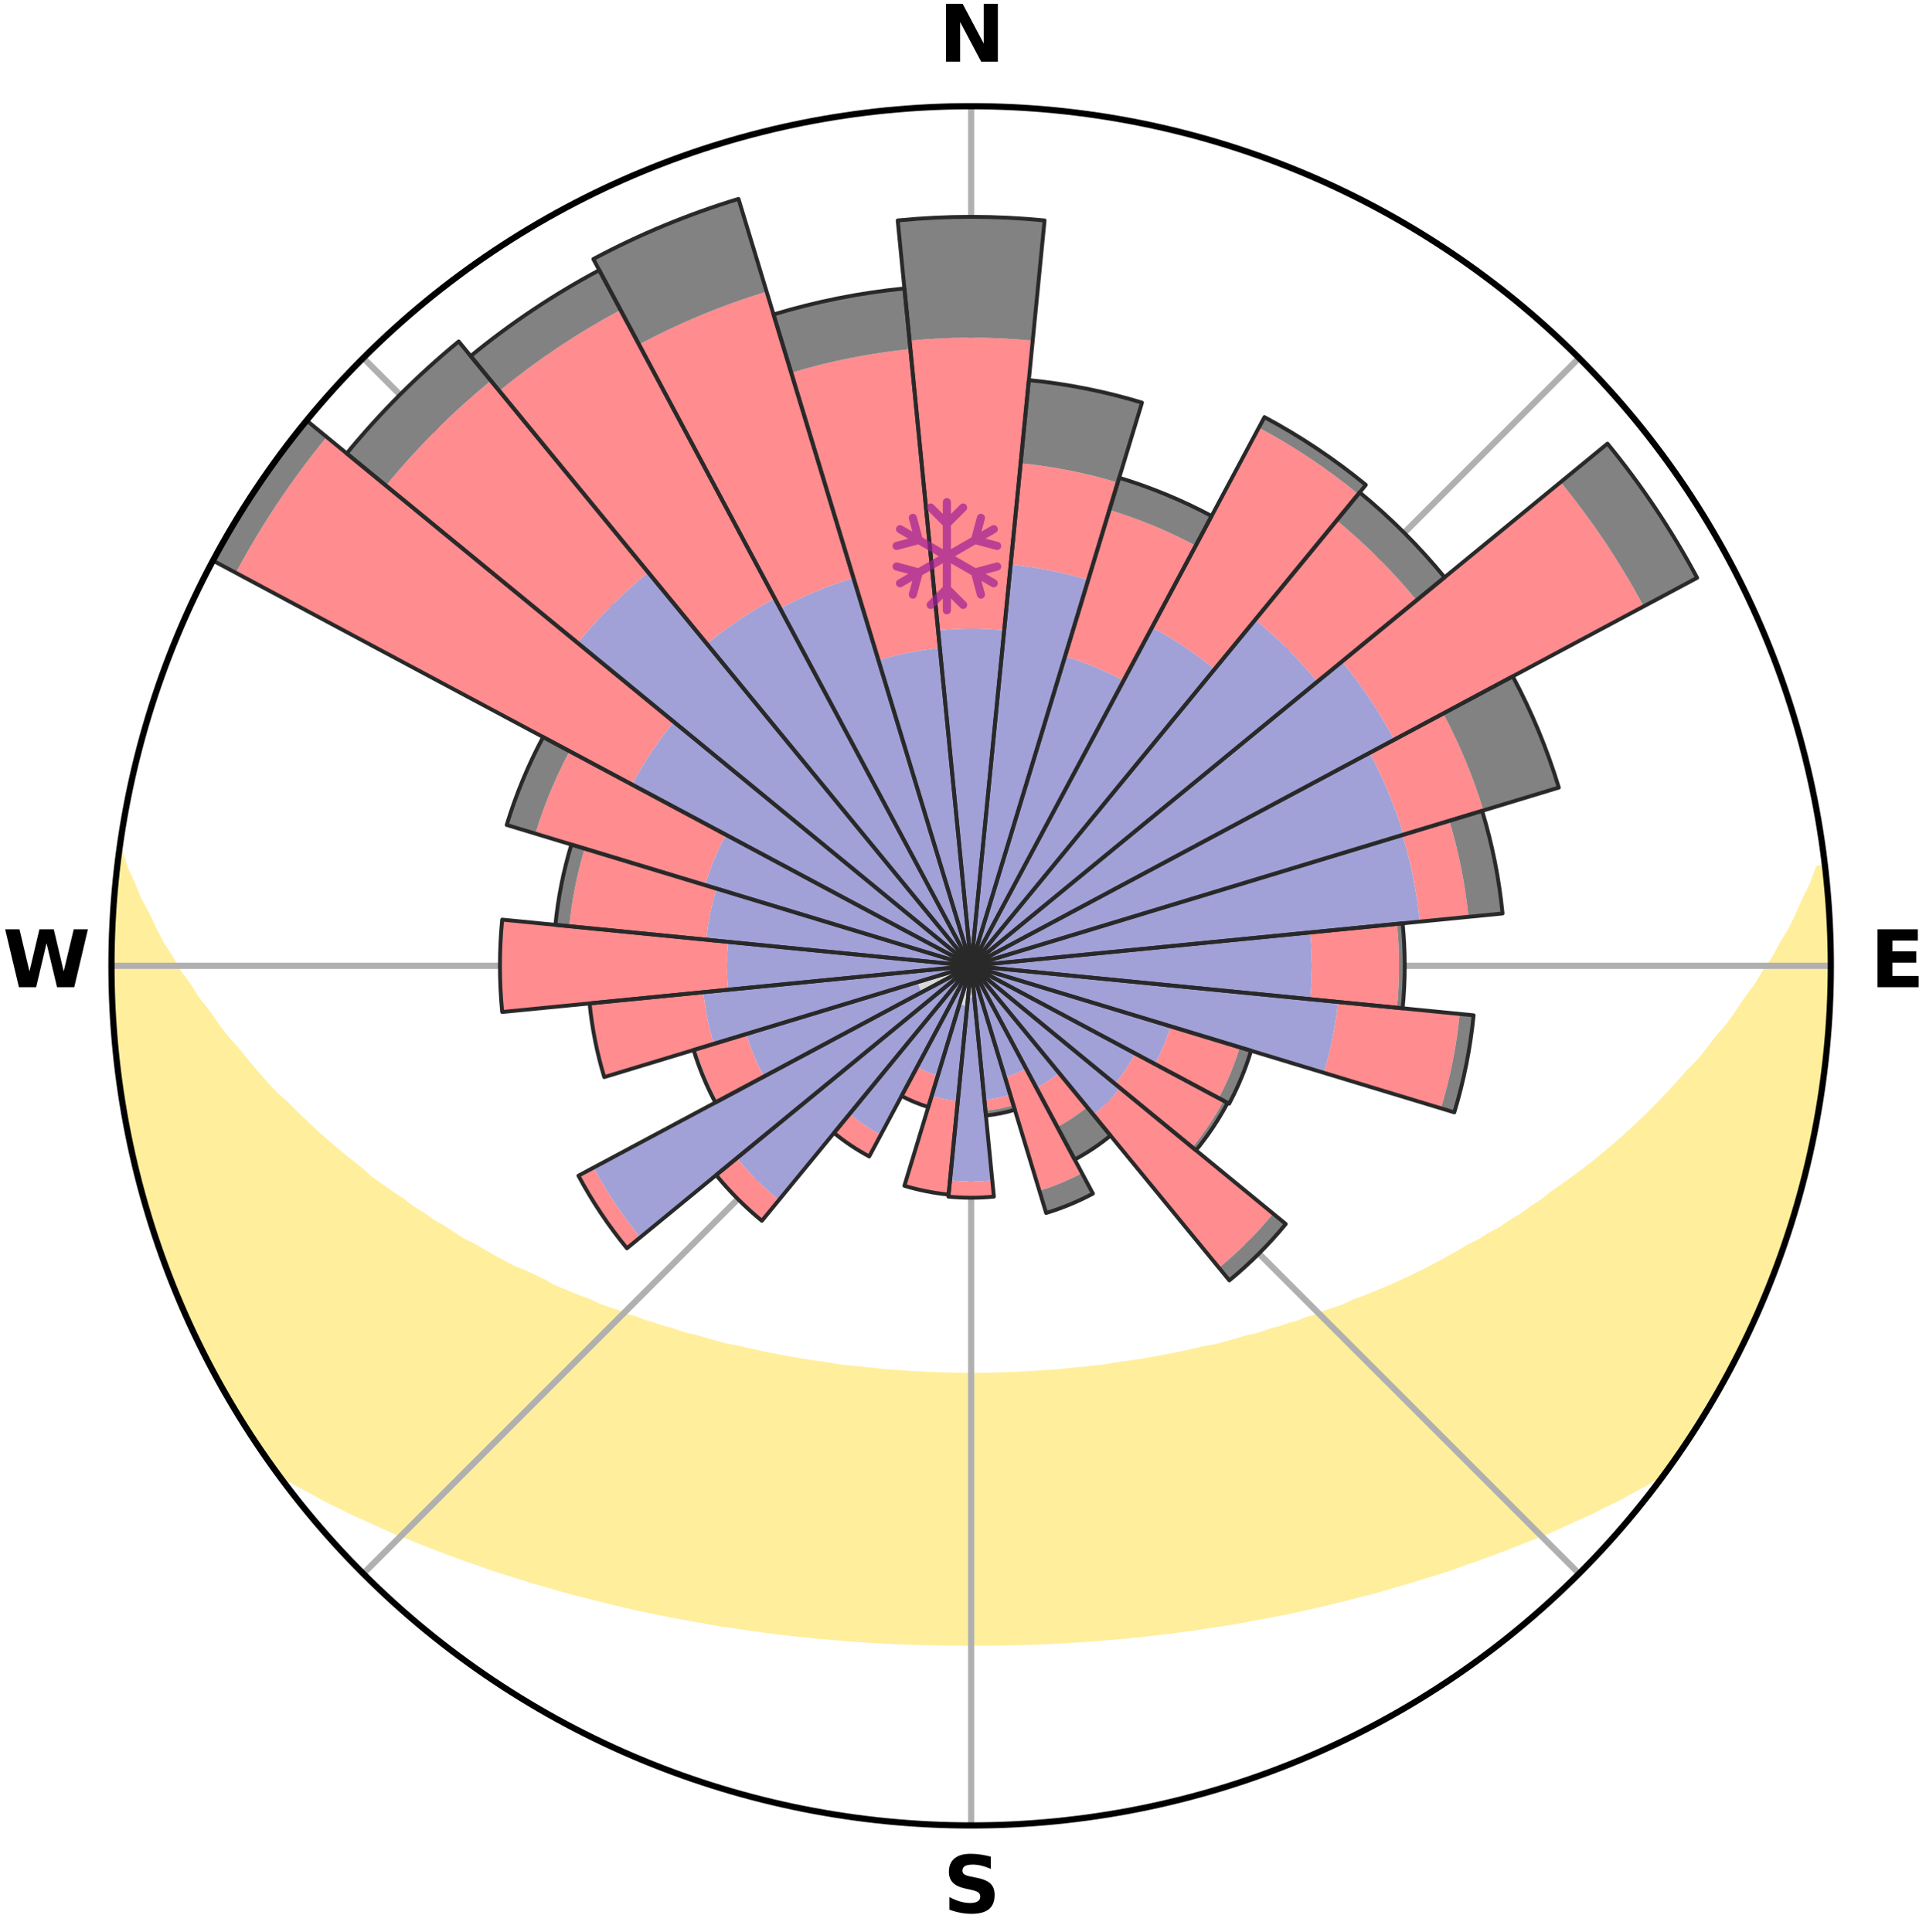 <?xml version="1.0" encoding="utf-8" standalone="no"?>
<!DOCTYPE svg PUBLIC "-//W3C//DTD SVG 1.1//EN"
  "http://www.w3.org/Graphics/SVG/1.1/DTD/svg11.dtd">
<svg xmlns:xlink="http://www.w3.org/1999/xlink" width="248.41pt" height="249.158pt" viewBox="0 0 248.41 249.158" xmlns="http://www.w3.org/2000/svg" version="1.1">
 <title>Ski Rose for Hochkönig</title>
 <defs>
  <style type="text/css">*{stroke-linejoin: round; stroke-linecap: butt}</style>
 </defs>
 <g id="figure_1">
  <g id="patch_1">
   <path d="M 0 249.158 
L 248.41 249.158 
L 248.41 0 
L 0 0 
z
" style="fill: #ffffff"/>
  </g>
  <g id="axes_1">
   <g id="patch_2">
    <path d="M 236.135 124.579 
C 236.135 110.018 233.267 95.599 227.695 82.147 
C 222.122 68.695 213.955 56.471 203.659 46.175 
C 193.363 35.879 181.139 27.711 167.687 22.139 
C 154.235 16.567 139.815 13.699 125.255 13.699 
C 110.694 13.699 96.275 16.567 82.823 22.139 
C 69.371 27.711 57.147 35.879 46.851 46.175 
C 36.555 56.471 28.387 68.695 22.815 82.147 
C 17.243 95.599 14.375 110.018 14.375 124.579 
C 14.375 139.14 17.243 153.559 22.815 167.011 
C 28.387 180.463 36.555 192.687 46.851 202.983 
C 57.147 213.279 69.371 221.447 82.823 227.019 
C 96.275 232.591 110.694 235.459 125.255 235.459 
C 139.815 235.459 154.235 232.591 167.687 227.019 
C 181.139 221.447 193.363 213.279 203.659 202.983 
C 213.955 192.687 222.122 180.463 227.695 167.011 
C 233.267 153.559 236.135 139.14 236.135 124.579 
M 125.255 124.579 
C 125.255 124.579 125.255 124.579 125.255 124.579 
C 125.255 124.579 125.255 124.579 125.255 124.579 
C 125.255 124.579 125.255 124.579 125.255 124.579 
C 125.255 124.579 125.255 124.579 125.255 124.579 
C 125.255 124.579 125.255 124.579 125.255 124.579 
C 125.255 124.579 125.255 124.579 125.255 124.579 
C 125.255 124.579 125.255 124.579 125.255 124.579 
C 125.255 124.579 125.255 124.579 125.255 124.579 
C 125.255 124.579 125.255 124.579 125.255 124.579 
C 125.255 124.579 125.255 124.579 125.255 124.579 
C 125.255 124.579 125.255 124.579 125.255 124.579 
C 125.255 124.579 125.255 124.579 125.255 124.579 
C 125.255 124.579 125.255 124.579 125.255 124.579 
C 125.255 124.579 125.255 124.579 125.255 124.579 
C 125.255 124.579 125.255 124.579 125.255 124.579 
C 125.255 124.579 125.255 124.579 125.255 124.579 
z
" style="fill: #ffffff"/>
   </g>
   <g id="PolyCollection_1">
    <defs>
     <path id="m4c748a36ee" d="M 235.35 -137.123 
L 234.637 -137.042 
L 233.91 -135.041 
L 232.918 -133.052 
L 232.06 -131.112 
L 231.154 -129.203 
L 230 -127.322 
L 229.01 -125.485 
L 227.777 -123.684 
L 226.716 -121.922 
L 225.417 -120.206 
L 224.295 -118.522 
L 223.144 -116.875 
L 221.761 -115.287 
L 220.559 -113.72 
L 219.334 -112.193 
L 217.883 -110.736 
L 216.615 -109.291 
L 215.328 -107.885 
L 214.023 -106.519 
L 212.702 -105.193 
L 211.365 -103.906 
L 210.014 -102.659 
L 208.65 -101.452 
L 207.275 -100.284 
L 205.889 -99.155 
L 204.495 -98.066 
L 203.093 -97.015 
L 201.685 -96.003 
L 200.272 -95.029 
L 199.032 -94.019 
L 197.61 -93.118 
L 196.358 -92.175 
L 194.931 -91.345 
L 193.671 -90.468 
L 192.244 -89.707 
L 190.979 -88.894 
L 189.556 -88.199 
L 188.291 -87.448 
L 187.026 -86.726 
L 185.761 -86.032 
L 184.497 -85.367 
L 183.235 -84.73 
L 181.976 -84.12 
L 180.72 -83.537 
L 179.468 -82.98 
L 178.221 -82.448 
L 176.979 -81.941 
L 175.744 -81.458 
L 174.514 -80.998 
L 173.405 -80.457 
L 172.187 -80.042 
L 170.977 -79.648 
L 169.877 -79.171 
L 168.681 -78.817 
L 167.589 -78.379 
L 166.409 -78.063 
L 165.326 -77.662 
L 164.162 -77.381 
L 163.089 -77.015 
L 162.02 -76.666 
L 160.881 -76.433 
L 159.824 -76.115 
L 158.771 -75.813 
L 157.723 -75.525 
L 156.679 -75.253 
L 155.584 -75.086 
L 154.554 -74.839 
L 153.529 -74.605 
L 152.509 -74.383 
L 151.495 -74.173 
L 150.485 -73.975 
L 149.481 -73.787 
L 148.483 -73.611 
L 147.489 -73.444 
L 146.501 -73.287 
L 145.518 -73.139 
L 144.539 -73 
L 143.566 -72.87 
L 142.618 -72.685 
L 141.652 -72.574 
L 140.69 -72.469 
L 139.733 -72.372 
L 138.78 -72.282 
L 137.831 -72.197 
L 136.894 -72.076 
L 135.951 -72.007 
L 135.01 -71.944 
L 134.073 -71.886 
L 133.138 -71.833 
L 132.209 -71.76 
L 131.277 -71.72 
L 130.348 -71.686 
L 129.42 -71.656 
L 128.494 -71.618 
L 127.568 -71.601 
L 126.642 -71.588 
L 125.717 -71.579 
L 124.792 -71.578 
L 123.867 -71.59 
L 122.942 -71.606 
L 122.016 -71.625 
L 121.09 -71.664 
L 120.163 -71.696 
L 119.234 -71.733 
L 118.303 -71.775 
L 117.37 -71.821 
L 116.44 -71.905 
L 115.503 -71.965 
L 114.564 -72.03 
L 113.621 -72.101 
L 112.685 -72.224 
L 111.737 -72.31 
L 110.785 -72.403 
L 109.829 -72.502 
L 108.868 -72.608 
L 107.904 -72.721 
L 106.957 -72.907 
L 105.985 -73.039 
L 105.008 -73.18 
L 104.026 -73.329 
L 103.04 -73.488 
L 102.048 -73.656 
L 101.051 -73.834 
L 100.048 -74.023 
L 99.041 -74.222 
L 98.028 -74.433 
L 97.01 -74.656 
L 95.987 -74.892 
L 94.958 -75.14 
L 93.866 -75.308 
L 92.824 -75.582 
L 91.778 -75.87 
L 90.727 -76.173 
L 89.672 -76.491 
L 88.536 -76.726 
L 87.469 -77.075 
L 86.398 -77.442 
L 85.237 -77.724 
L 84.156 -78.125 
L 82.978 -78.442 
L 81.888 -78.88 
L 80.694 -79.234 
L 79.597 -79.711 
L 78.39 -80.106 
L 77.174 -80.521 
L 76.067 -81.061 
L 74.84 -81.521 
L 73.607 -82.004 
L 72.368 -82.511 
L 71.123 -83.042 
L 70.008 -83.698 
L 68.758 -84.28 
L 67.505 -84.889 
L 66.105 -85.429 
L 64.844 -86.093 
L 63.581 -86.786 
L 62.319 -87.507 
L 61.057 -88.258 
L 59.636 -88.951 
L 58.374 -89.763 
L 57.116 -90.606 
L 55.692 -91.399 
L 54.44 -92.307 
L 53.019 -93.17 
L 51.776 -94.143 
L 50.362 -95.078 
L 48.951 -96.05 
L 47.546 -97.061 
L 46.333 -98.172 
L 44.944 -99.257 
L 43.563 -100.381 
L 42.193 -101.544 
L 40.833 -102.746 
L 39.487 -103.988 
L 38.154 -105.269 
L 36.836 -106.59 
L 35.335 -107.913 
L 34.05 -109.317 
L 32.785 -110.759 
L 31.541 -112.241 
L 30.319 -113.762 
L 28.915 -115.303 
L 27.74 -116.904 
L 26.592 -118.545 
L 25.266 -120.213 
L 24.175 -121.932 
L 22.91 -123.686 
L 21.885 -125.481 
L 20.691 -127.317 
L 19.741 -129.186 
L 18.832 -131.088 
L 17.774 -133.038 
L 16.97 -135.006 
L 16.047 -137.022 
L 15.391 -139.043 
L 15.391 -139.043 
L 15.391 -139.043 
L 15.26 -137.111 
L 14.915 -135.204 
L 14.778 -133.274 
L 14.747 -131.338 
L 14.499 -129.415 
L 14.46 -127.48 
L 14.454 -125.546 
L 14.556 -123.613 
L 14.437 -121.677 
L 14.527 -119.745 
L 14.649 -117.814 
L 14.881 -115.892 
L 14.889 -113.952 
L 15.103 -112.029 
L 15.431 -110.12 
L 15.617 -108.194 
L 15.925 -106.283 
L 16.262 -104.378 
L 16.629 -102.479 
L 17.026 -100.585 
L 17.454 -98.698 
L 17.911 -96.818 
L 18.487 -94.97 
L 19.005 -93.107 
L 19.554 -91.252 
L 20.133 -89.406 
L 20.743 -87.569 
L 21.472 -85.776 
L 22.143 -83.962 
L 22.823 -82.15 
L 23.642 -80.397 
L 24.408 -78.62 
L 25.206 -76.858 
L 26.025 -75.105 
L 26.968 -73.414 
L 27.871 -71.704 
L 28.809 -70.012 
L 29.723 -68.307 
L 30.722 -66.649 
L 31.756 -65.013 
L 32.803 -63.387 
L 33.878 -61.777 
L 34.996 -60.198 
L 36.601 -58.979 
L 38.406 -57.938 
L 40.237 -56.952 
L 42.02 -55.965 
L 43.868 -55.068 
L 45.664 -54.163 
L 47.521 -53.349 
L 49.319 -52.519 
L 51.116 -51.723 
L 52.96 -51.011 
L 54.749 -50.282 
L 56.534 -49.584 
L 58.314 -48.917 
L 60.088 -48.279 
L 61.856 -47.67 
L 63.577 -47.04 
L 65.332 -46.486 
L 67.078 -45.957 
L 68.778 -45.402 
L 70.509 -44.923 
L 72.2 -44.423 
L 73.882 -43.94 
L 75.588 -43.53 
L 77.259 -43.098 
L 78.92 -42.682 
L 80.577 -42.292 
L 82.224 -41.917 
L 83.867 -41.567 
L 85.499 -41.23 
L 87.128 -40.918 
L 88.747 -40.616 
L 90.361 -40.338 
L 91.953 -40.037 
L 93.552 -39.786 
L 95.147 -39.557 
L 96.723 -39.307 
L 98.303 -39.1 
L 99.87 -38.882 
L 101.442 -38.711 
L 102.999 -38.523 
L 104.558 -38.371 
L 106.108 -38.212 
L 107.659 -38.092 
L 109.201 -37.96 
L 110.74 -37.842 
L 112.278 -37.75 
L 113.811 -37.657 
L 115.342 -37.578 
L 116.873 -37.526 
L 118.399 -37.471 
L 119.925 -37.429 
L 121.449 -37.4 
L 122.972 -37.382 
L 124.494 -37.376 
L 126.016 -37.377 
L 127.538 -37.379 
L 129.061 -37.396 
L 130.585 -37.425 
L 132.111 -37.468 
L 133.638 -37.516 
L 135.167 -37.583 
L 136.698 -37.662 
L 138.231 -37.755 
L 139.77 -37.839 
L 141.309 -37.957 
L 142.851 -38.089 
L 144.401 -38.217 
L 145.95 -38.377 
L 147.511 -38.521 
L 149.069 -38.709 
L 150.638 -38.888 
L 152.204 -39.106 
L 153.787 -39.305 
L 155.363 -39.555 
L 156.955 -39.792 
L 158.557 -40.036 
L 160.163 -40.304 
L 161.76 -40.622 
L 163.382 -40.916 
L 165.007 -41.236 
L 166.644 -41.566 
L 168.283 -41.923 
L 169.933 -42.291 
L 171.587 -42.688 
L 173.251 -43.098 
L 174.918 -43.536 
L 176.624 -43.946 
L 178.309 -44.422 
L 179.996 -44.929 
L 181.727 -45.408 
L 183.432 -45.957 
L 185.178 -46.486 
L 186.932 -47.04 
L 188.649 -47.676 
L 190.416 -48.285 
L 192.19 -48.922 
L 193.97 -49.589 
L 195.755 -50.287 
L 197.545 -51.016 
L 199.393 -51.724 
L 201.19 -52.519 
L 202.988 -53.35 
L 204.84 -54.168 
L 206.636 -55.073 
L 208.489 -55.966 
L 210.272 -56.953 
L 212.098 -57.942 
L 213.908 -58.98 
L 215.513 -60.199 
L 216.621 -61.785 
L 217.712 -63.383 
L 218.721 -65.034 
L 219.773 -66.658 
L 220.771 -68.316 
L 221.758 -69.98 
L 222.589 -71.731 
L 223.602 -73.383 
L 224.459 -75.118 
L 225.317 -76.852 
L 226.089 -78.626 
L 226.917 -80.375 
L 227.629 -82.174 
L 228.354 -83.967 
L 229.032 -85.778 
L 229.758 -87.572 
L 230.351 -89.414 
L 230.946 -91.255 
L 231.559 -93.09 
L 232.052 -94.962 
L 232.589 -96.821 
L 232.955 -98.723 
L 233.445 -100.594 
L 233.894 -102.476 
L 234.131 -104.4 
L 234.483 -106.301 
L 234.813 -108.206 
L 235.103 -110.117 
L 235.354 -112.035 
L 235.561 -113.958 
L 235.738 -115.884 
L 235.877 -117.813 
L 235.979 -119.745 
L 236.046 -121.678 
L 236.078 -123.612 
L 236.075 -125.546 
L 236.037 -127.48 
L 235.967 -129.413 
L 235.861 -131.344 
L 235.723 -133.273 
L 235.553 -135.2 
L 235.35 -137.123 
z
" style="stroke: #ffee9c"/>
    </defs>
    <g clip-path="url(#pea63e714f9)">
     <use xlink:href="#m4c748a36ee" x="0" y="249.158" style="fill: #ffee9c; stroke: #ffee9c"/>
    </g>
   </g>
   <g id="matplotlib.axis_1">
    <g id="xtick_1">
     <g id="line2d_1">
      <path d="M 125.255 124.579 
L 125.255 13.699 
" clip-path="url(#pea63e714f9)" style="fill: none; stroke: #b0b0b0; stroke-width: 0.8; stroke-linecap: square"/>
     </g>
     <g id="text_1">
      <!-- N -->
      <g transform="translate(121.07 7.958) scale(0.1 -0.1)">
       <defs>
        <path id="DejaVuSans-Bold-4e" d="M 588 4666 
L 1931 4666 
L 3628 1466 
L 3628 4666 
L 4769 4666 
L 4769 0 
L 3425 0 
L 1728 3200 
L 1728 0 
L 588 0 
L 588 4666 
z
" transform="scale(0.016)"/>
       </defs>
       <use xlink:href="#DejaVuSans-Bold-4e"/>
      </g>
     </g>
    </g>
    <g id="xtick_2">
     <g id="line2d_2">
      <path d="M 125.255 124.579 
L 203.659 46.175 
" clip-path="url(#pea63e714f9)" style="fill: none; stroke: #b0b0b0; stroke-width: 0.8; stroke-linecap: square"/>
     </g>
    </g>
    <g id="xtick_3">
     <g id="line2d_3">
      <path d="M 125.255 124.579 
L 236.135 124.579 
" clip-path="url(#pea63e714f9)" style="fill: none; stroke: #b0b0b0; stroke-width: 0.8; stroke-linecap: square"/>
     </g>
     <g id="text_2">
      <!-- E -->
      <g transform="translate(241.219 127.338) scale(0.1 -0.1)">
       <defs>
        <path id="DejaVuSans-Bold-45" d="M 588 4666 
L 3834 4666 
L 3834 3756 
L 1791 3756 
L 1791 2888 
L 3713 2888 
L 3713 1978 
L 1791 1978 
L 1791 909 
L 3903 909 
L 3903 0 
L 588 0 
L 588 4666 
z
" transform="scale(0.016)"/>
       </defs>
       <use xlink:href="#DejaVuSans-Bold-45"/>
      </g>
     </g>
    </g>
    <g id="xtick_4">
     <g id="line2d_4">
      <path d="M 125.255 124.579 
L 203.659 202.983 
" clip-path="url(#pea63e714f9)" style="fill: none; stroke: #b0b0b0; stroke-width: 0.8; stroke-linecap: square"/>
     </g>
    </g>
    <g id="xtick_5">
     <g id="line2d_5">
      <path d="M 125.255 124.579 
L 125.255 235.459 
" clip-path="url(#pea63e714f9)" style="fill: none; stroke: #b0b0b0; stroke-width: 0.8; stroke-linecap: square"/>
     </g>
     <g id="text_3">
      <!-- S -->
      <g transform="translate(121.654 246.718) scale(0.1 -0.1)">
       <defs>
        <path id="DejaVuSans-Bold-53" d="M 3834 4519 
L 3834 3531 
Q 3450 3703 3084 3790 
Q 2719 3878 2394 3878 
Q 1963 3878 1756 3759 
Q 1550 3641 1550 3391 
Q 1550 3203 1689 3098 
Q 1828 2994 2194 2919 
L 2706 2816 
Q 3484 2659 3812 2340 
Q 4141 2022 4141 1434 
Q 4141 663 3683 286 
Q 3225 -91 2284 -91 
Q 1841 -91 1394 -6 
Q 947 78 500 244 
L 500 1259 
Q 947 1022 1364 901 
Q 1781 781 2169 781 
Q 2563 781 2772 912 
Q 2981 1044 2981 1288 
Q 2981 1506 2839 1625 
Q 2697 1744 2272 1838 
L 1806 1941 
Q 1106 2091 782 2419 
Q 459 2747 459 3303 
Q 459 4000 909 4375 
Q 1359 4750 2203 4750 
Q 2588 4750 2994 4692 
Q 3400 4634 3834 4519 
z
" transform="scale(0.016)"/>
       </defs>
       <use xlink:href="#DejaVuSans-Bold-53"/>
      </g>
     </g>
    </g>
    <g id="xtick_6">
     <g id="line2d_6">
      <path d="M 125.255 124.579 
L 46.851 202.983 
" clip-path="url(#pea63e714f9)" style="fill: none; stroke: #b0b0b0; stroke-width: 0.8; stroke-linecap: square"/>
     </g>
    </g>
    <g id="xtick_7">
     <g id="line2d_7">
      <path d="M 125.255 124.579 
L 14.375 124.579 
" clip-path="url(#pea63e714f9)" style="fill: none; stroke: #b0b0b0; stroke-width: 0.8; stroke-linecap: square"/>
     </g>
     <g id="text_4">
      <!-- W -->
      <g transform="translate(0.36 127.338) scale(0.1 -0.1)">
       <defs>
        <path id="DejaVuSans-Bold-57" d="M 191 4666 
L 1344 4666 
L 2150 1275 
L 2950 4666 
L 4109 4666 
L 4909 1275 
L 5716 4666 
L 6859 4666 
L 5759 0 
L 4372 0 
L 3525 3547 
L 2688 0 
L 1300 0 
L 191 4666 
z
" transform="scale(0.016)"/>
       </defs>
       <use xlink:href="#DejaVuSans-Bold-57"/>
      </g>
     </g>
    </g>
    <g id="xtick_8">
     <g id="line2d_8">
      <path d="M 125.255 124.579 
L 46.851 46.175 
" clip-path="url(#pea63e714f9)" style="fill: none; stroke: #b0b0b0; stroke-width: 0.8; stroke-linecap: square"/>
     </g>
    </g>
   </g>
   <g id="matplotlib.axis_2"/>
   <g id="patch_3">
    <path d="M 125.255 124.579 
C 125.255 124.579 125.255 124.579 125.255 124.579 
C 125.255 124.579 125.255 124.579 125.255 124.579 
L 125.255 124.579 
C 125.255 124.579 125.255 124.579 125.255 124.579 
C 125.255 124.579 125.255 124.579 125.255 124.579 
z
" clip-path="url(#pea63e714f9)" style="fill: #d9d9d9"/>
   </g>
   <g id="patch_4">
    <path d="M 125.255 124.579 
C 125.255 124.579 125.255 124.579 125.255 124.579 
C 125.255 124.579 125.255 124.579 125.255 124.579 
L 125.255 124.579 
C 125.255 124.579 125.255 124.579 125.255 124.579 
C 125.255 124.579 125.255 124.579 125.255 124.579 
z
" clip-path="url(#pea63e714f9)" style="fill: #d9d9d9"/>
   </g>
   <g id="patch_5">
    <path d="M 125.255 124.579 
C 125.255 124.579 125.255 124.579 125.255 124.579 
C 125.255 124.579 125.255 124.579 125.255 124.579 
L 125.255 124.579 
C 125.255 124.579 125.255 124.579 125.255 124.579 
C 125.255 124.579 125.255 124.579 125.255 124.579 
z
" clip-path="url(#pea63e714f9)" style="fill: #d9d9d9"/>
   </g>
   <g id="patch_6">
    <path d="M 125.255 124.579 
C 125.255 124.579 125.255 124.579 125.255 124.579 
C 125.255 124.579 125.255 124.579 125.255 124.579 
L 125.255 124.579 
C 125.255 124.579 125.255 124.579 125.255 124.579 
C 125.255 124.579 125.255 124.579 125.255 124.579 
z
" clip-path="url(#pea63e714f9)" style="fill: #d9d9d9"/>
   </g>
   <g id="patch_7">
    <path d="M 125.255 124.579 
C 125.255 124.579 125.255 124.579 125.255 124.579 
C 125.255 124.579 125.255 124.579 125.255 124.579 
L 125.255 124.579 
C 125.255 124.579 125.255 124.579 125.255 124.579 
C 125.255 124.579 125.255 124.579 125.255 124.579 
z
" clip-path="url(#pea63e714f9)" style="fill: #d9d9d9"/>
   </g>
   <g id="patch_8">
    <path d="M 125.255 124.579 
C 125.255 124.579 125.255 124.579 125.255 124.579 
C 125.255 124.579 125.255 124.579 125.255 124.579 
L 125.255 124.579 
C 125.255 124.579 125.255 124.579 125.255 124.579 
C 125.255 124.579 125.255 124.579 125.255 124.579 
z
" clip-path="url(#pea63e714f9)" style="fill: #d9d9d9"/>
   </g>
   <g id="patch_9">
    <path d="M 125.255 124.579 
C 125.255 124.579 125.255 124.579 125.255 124.579 
C 125.255 124.579 125.255 124.579 125.255 124.579 
L 125.255 124.579 
C 125.255 124.579 125.255 124.579 125.255 124.579 
C 125.255 124.579 125.255 124.579 125.255 124.579 
z
" clip-path="url(#pea63e714f9)" style="fill: #d9d9d9"/>
   </g>
   <g id="patch_10">
    <path d="M 125.255 124.579 
C 125.255 124.579 125.255 124.579 125.255 124.579 
C 125.255 124.579 125.255 124.579 125.255 124.579 
L 125.255 124.579 
C 125.255 124.579 125.255 124.579 125.255 124.579 
C 125.255 124.579 125.255 124.579 125.255 124.579 
z
" clip-path="url(#pea63e714f9)" style="fill: #d9d9d9"/>
   </g>
   <g id="patch_11">
    <path d="M 125.255 124.579 
C 125.255 124.579 125.255 124.579 125.255 124.579 
C 125.255 124.579 125.255 124.579 125.255 124.579 
L 125.255 124.579 
C 125.255 124.579 125.255 124.579 125.255 124.579 
C 125.255 124.579 125.255 124.579 125.255 124.579 
z
" clip-path="url(#pea63e714f9)" style="fill: #d9d9d9"/>
   </g>
   <g id="patch_12">
    <path d="M 125.255 124.579 
C 125.255 124.579 125.255 124.579 125.255 124.579 
C 125.255 124.579 125.255 124.579 125.255 124.579 
L 125.255 124.579 
C 125.255 124.579 125.255 124.579 125.255 124.579 
C 125.255 124.579 125.255 124.579 125.255 124.579 
z
" clip-path="url(#pea63e714f9)" style="fill: #d9d9d9"/>
   </g>
   <g id="patch_13">
    <path d="M 125.255 124.579 
C 125.255 124.579 125.255 124.579 125.255 124.579 
C 125.255 124.579 125.255 124.579 125.255 124.579 
L 125.255 124.579 
C 125.255 124.579 125.255 124.579 125.255 124.579 
C 125.255 124.579 125.255 124.579 125.255 124.579 
z
" clip-path="url(#pea63e714f9)" style="fill: #d9d9d9"/>
   </g>
   <g id="patch_14">
    <path d="M 125.255 124.579 
C 125.255 124.579 125.255 124.579 125.255 124.579 
C 125.255 124.579 125.255 124.579 125.255 124.579 
L 125.255 124.579 
C 125.255 124.579 125.255 124.579 125.255 124.579 
C 125.255 124.579 125.255 124.579 125.255 124.579 
z
" clip-path="url(#pea63e714f9)" style="fill: #d9d9d9"/>
   </g>
   <g id="patch_15">
    <path d="M 125.255 124.579 
C 125.255 124.579 125.255 124.579 125.255 124.579 
C 125.255 124.579 125.255 124.579 125.255 124.579 
L 125.255 124.579 
C 125.255 124.579 125.255 124.579 125.255 124.579 
C 125.255 124.579 125.255 124.579 125.255 124.579 
z
" clip-path="url(#pea63e714f9)" style="fill: #d9d9d9"/>
   </g>
   <g id="patch_16">
    <path d="M 125.255 124.579 
C 125.255 124.579 125.255 124.579 125.255 124.579 
C 125.255 124.579 125.255 124.579 125.255 124.579 
L 125.255 124.579 
C 125.255 124.579 125.255 124.579 125.255 124.579 
C 125.255 124.579 125.255 124.579 125.255 124.579 
z
" clip-path="url(#pea63e714f9)" style="fill: #d9d9d9"/>
   </g>
   <g id="patch_17">
    <path d="M 125.255 124.579 
C 125.255 124.579 125.255 124.579 125.255 124.579 
C 125.255 124.579 125.255 124.579 125.255 124.579 
L 125.255 124.579 
C 125.255 124.579 125.255 124.579 125.255 124.579 
C 125.255 124.579 125.255 124.579 125.255 124.579 
z
" clip-path="url(#pea63e714f9)" style="fill: #d9d9d9"/>
   </g>
   <g id="patch_18">
    <path d="M 125.255 124.579 
C 125.255 124.579 125.255 124.579 125.255 124.579 
C 125.255 124.579 125.255 124.579 125.255 124.579 
L 125.255 124.579 
C 125.255 124.579 125.255 124.579 125.255 124.579 
C 125.255 124.579 125.255 124.579 125.255 124.579 
z
" clip-path="url(#pea63e714f9)" style="fill: #d9d9d9"/>
   </g>
   <g id="patch_19">
    <path d="M 125.255 124.579 
C 125.255 124.579 125.255 124.579 125.255 124.579 
C 125.255 124.579 125.255 124.579 125.255 124.579 
L 124.856 128.627 
C 124.989 128.64 125.122 128.646 125.255 128.646 
C 125.388 128.646 125.521 128.64 125.654 128.627 
z
" clip-path="url(#pea63e714f9)" style="fill: #d9d9d9"/>
   </g>
   <g id="patch_20">
    <path d="M 125.255 124.579 
C 125.255 124.579 125.255 124.579 125.255 124.579 
C 125.255 124.579 125.255 124.579 125.255 124.579 
L 123.753 129.531 
C 123.915 129.581 124.079 129.622 124.245 129.655 
C 124.411 129.688 124.579 129.713 124.748 129.729 
z
" clip-path="url(#pea63e714f9)" style="fill: #d9d9d9"/>
   </g>
   <g id="patch_21">
    <path d="M 125.255 124.579 
C 125.255 124.579 125.255 124.579 125.255 124.579 
C 125.255 124.579 125.255 124.579 125.255 124.579 
L 125.255 124.579 
C 125.255 124.579 125.255 124.579 125.255 124.579 
C 125.255 124.579 125.255 124.579 125.255 124.579 
z
" clip-path="url(#pea63e714f9)" style="fill: #d9d9d9"/>
   </g>
   <g id="patch_22">
    <path d="M 125.255 124.579 
C 125.255 124.579 125.255 124.579 125.255 124.579 
C 125.255 124.579 125.255 124.579 125.255 124.579 
L 125.255 124.579 
C 125.255 124.579 125.255 124.579 125.255 124.579 
C 125.255 124.579 125.255 124.579 125.255 124.579 
z
" clip-path="url(#pea63e714f9)" style="fill: #d9d9d9"/>
   </g>
   <g id="patch_23">
    <path d="M 125.255 124.579 
C 125.255 124.579 125.255 124.579 125.255 124.579 
C 125.255 124.579 125.255 124.579 125.255 124.579 
L 125.255 124.579 
C 125.255 124.579 125.255 124.579 125.255 124.579 
C 125.255 124.579 125.255 124.579 125.255 124.579 
z
" clip-path="url(#pea63e714f9)" style="fill: #d9d9d9"/>
   </g>
   <g id="patch_24">
    <path d="M 125.255 124.579 
C 125.255 124.579 125.255 124.579 125.255 124.579 
C 125.255 124.579 125.255 124.579 125.255 124.579 
L 125.255 124.579 
C 125.255 124.579 125.255 124.579 125.255 124.579 
C 125.255 124.579 125.255 124.579 125.255 124.579 
z
" clip-path="url(#pea63e714f9)" style="fill: #d9d9d9"/>
   </g>
   <g id="patch_25">
    <path d="M 125.255 124.579 
C 125.255 124.579 125.255 124.579 125.255 124.579 
C 125.255 124.579 125.255 124.579 125.255 124.579 
L 118.355 126.672 
C 118.423 126.898 118.503 127.12 118.593 127.338 
C 118.684 127.556 118.784 127.77 118.896 127.978 
z
" clip-path="url(#pea63e714f9)" style="fill: #d9d9d9"/>
   </g>
   <g id="patch_26">
    <path d="M 125.255 124.579 
C 125.255 124.579 125.255 124.579 125.255 124.579 
C 125.255 124.579 125.255 124.579 125.255 124.579 
L 123.488 124.753 
C 123.494 124.811 123.503 124.868 123.514 124.925 
C 123.525 124.982 123.539 125.039 123.556 125.094 
z
" clip-path="url(#pea63e714f9)" style="fill: #d9d9d9"/>
   </g>
   <g id="patch_27">
    <path d="M 125.255 124.579 
C 125.255 124.579 125.255 124.579 125.255 124.579 
C 125.255 124.579 125.255 124.579 125.255 124.579 
L 125.255 124.579 
C 125.255 124.579 125.255 124.579 125.255 124.579 
C 125.255 124.579 125.255 124.579 125.255 124.579 
z
" clip-path="url(#pea63e714f9)" style="fill: #d9d9d9"/>
   </g>
   <g id="patch_28">
    <path d="M 125.255 124.579 
C 125.255 124.579 125.255 124.579 125.255 124.579 
C 125.255 124.579 125.255 124.579 125.255 124.579 
L 125.255 124.579 
C 125.255 124.579 125.255 124.579 125.255 124.579 
C 125.255 124.579 125.255 124.579 125.255 124.579 
z
" clip-path="url(#pea63e714f9)" style="fill: #d9d9d9"/>
   </g>
   <g id="patch_29">
    <path d="M 125.255 124.579 
C 125.255 124.579 125.255 124.579 125.255 124.579 
C 125.255 124.579 125.255 124.579 125.255 124.579 
L 125.255 124.579 
C 125.255 124.579 125.255 124.579 125.255 124.579 
C 125.255 124.579 125.255 124.579 125.255 124.579 
z
" clip-path="url(#pea63e714f9)" style="fill: #d9d9d9"/>
   </g>
   <g id="patch_30">
    <path d="M 125.255 124.579 
C 125.255 124.579 125.255 124.579 125.255 124.579 
C 125.255 124.579 125.255 124.579 125.255 124.579 
L 125.255 124.579 
C 125.255 124.579 125.255 124.579 125.255 124.579 
C 125.255 124.579 125.255 124.579 125.255 124.579 
z
" clip-path="url(#pea63e714f9)" style="fill: #d9d9d9"/>
   </g>
   <g id="patch_31">
    <path d="M 125.255 124.579 
C 125.255 124.579 125.255 124.579 125.255 124.579 
C 125.255 124.579 125.255 124.579 125.255 124.579 
L 125.255 124.579 
C 125.255 124.579 125.255 124.579 125.255 124.579 
C 125.255 124.579 125.255 124.579 125.255 124.579 
z
" clip-path="url(#pea63e714f9)" style="fill: #d9d9d9"/>
   </g>
   <g id="patch_32">
    <path d="M 125.255 124.579 
C 125.255 124.579 125.255 124.579 125.255 124.579 
C 125.255 124.579 125.255 124.579 125.255 124.579 
L 125.255 124.579 
C 125.255 124.579 125.255 124.579 125.255 124.579 
C 125.255 124.579 125.255 124.579 125.255 124.579 
z
" clip-path="url(#pea63e714f9)" style="fill: #d9d9d9"/>
   </g>
   <g id="patch_33">
    <path d="M 125.255 124.579 
C 125.255 124.579 125.255 124.579 125.255 124.579 
C 125.255 124.579 125.255 124.579 125.255 124.579 
L 125.255 124.579 
C 125.255 124.579 125.255 124.579 125.255 124.579 
C 125.255 124.579 125.255 124.579 125.255 124.579 
z
" clip-path="url(#pea63e714f9)" style="fill: #d9d9d9"/>
   </g>
   <g id="patch_34">
    <path d="M 125.255 124.579 
C 125.255 124.579 125.255 124.579 125.255 124.579 
C 125.255 124.579 125.255 124.579 125.255 124.579 
L 125.255 124.579 
C 125.255 124.579 125.255 124.579 125.255 124.579 
C 125.255 124.579 125.255 124.579 125.255 124.579 
z
" clip-path="url(#pea63e714f9)" style="fill: #d9d9d9"/>
   </g>
   <g id="patch_35">
    <path d="M 125.255 124.579 
C 125.255 124.579 125.255 124.579 125.255 124.579 
C 125.255 124.579 125.255 124.579 125.255 124.579 
L 129.518 81.289 
C 128.102 81.15 126.679 81.08 125.255 81.08 
C 123.831 81.08 122.408 81.15 120.991 81.289 
z
" clip-path="url(#pea63e714f9)" style="fill: #a1a1d8"/>
   </g>
   <g id="patch_36">
    <path d="M 125.255 124.579 
C 125.255 124.579 125.255 124.579 125.255 124.579 
C 125.255 124.579 125.255 124.579 125.255 124.579 
L 140.355 74.801 
C 138.726 74.306 137.073 73.892 135.403 73.56 
C 133.733 73.228 132.048 72.978 130.354 72.811 
z
" clip-path="url(#pea63e714f9)" style="fill: #a1a1d8"/>
   </g>
   <g id="patch_37">
    <path d="M 125.255 124.579 
C 125.255 124.579 125.255 124.579 125.255 124.579 
C 125.255 124.579 125.255 124.579 125.255 124.579 
L 144.924 87.781 
C 143.719 87.138 142.484 86.553 141.222 86.031 
C 139.96 85.508 138.674 85.048 137.367 84.651 
z
" clip-path="url(#pea63e714f9)" style="fill: #a1a1d8"/>
   </g>
   <g id="patch_38">
    <path d="M 125.255 124.579 
C 125.255 124.579 125.255 124.579 125.255 124.579 
C 125.255 124.579 125.255 124.579 125.255 124.579 
L 156.66 86.312 
C 155.408 85.284 154.105 84.318 152.758 83.418 
C 151.411 82.517 150.02 81.684 148.591 80.92 
z
" clip-path="url(#pea63e714f9)" style="fill: #a1a1d8"/>
   </g>
   <g id="patch_39">
    <path d="M 125.255 124.579 
C 125.255 124.579 125.255 124.579 125.255 124.579 
C 125.255 124.579 125.255 124.579 125.255 124.579 
L 169.903 87.937 
C 168.704 86.476 167.433 85.074 166.097 83.737 
C 164.76 82.4 163.358 81.13 161.897 79.931 
z
" clip-path="url(#pea63e714f9)" style="fill: #a1a1d8"/>
   </g>
   <g id="patch_40">
    <path d="M 125.255 124.579 
C 125.255 124.579 125.255 124.579 125.255 124.579 
C 125.255 124.579 125.255 124.579 125.255 124.579 
L 179.835 95.406 
C 178.88 93.619 177.838 91.881 176.712 90.196 
C 175.587 88.512 174.379 86.884 173.094 85.318 
z
" clip-path="url(#pea63e714f9)" style="fill: #a1a1d8"/>
   </g>
   <g id="patch_41">
    <path d="M 125.255 124.579 
C 125.255 124.579 125.255 124.579 125.255 124.579 
C 125.255 124.579 125.255 124.579 125.255 124.579 
L 181.034 107.659 
C 180.48 105.833 179.837 104.036 179.106 102.273 
C 178.376 100.51 177.56 98.785 176.661 97.102 
z
" clip-path="url(#pea63e714f9)" style="fill: #a1a1d8"/>
   </g>
   <g id="patch_42">
    <path d="M 125.255 124.579 
C 125.255 124.579 125.255 124.579 125.255 124.579 
C 125.255 124.579 125.255 124.579 125.255 124.579 
L 183.128 118.879 
C 182.941 116.985 182.662 115.101 182.291 113.234 
C 181.919 111.367 181.457 109.52 180.904 107.698 
z
" clip-path="url(#pea63e714f9)" style="fill: #a1a1d8"/>
   </g>
   <g id="patch_43">
    <path d="M 125.255 124.579 
C 125.255 124.579 125.255 124.579 125.255 124.579 
C 125.255 124.579 125.255 124.579 125.255 124.579 
L 168.984 128.886 
C 169.125 127.455 169.195 126.017 169.195 124.579 
C 169.195 123.141 169.125 121.703 168.984 120.272 
z
" clip-path="url(#pea63e714f9)" style="fill: #a1a1d8"/>
   </g>
   <g id="patch_44">
    <path d="M 125.255 124.579 
C 125.255 124.579 125.255 124.579 125.255 124.579 
C 125.255 124.579 125.255 124.579 125.255 124.579 
L 170.756 138.382 
C 171.207 136.892 171.586 135.382 171.889 133.855 
C 172.193 132.329 172.422 130.788 172.574 129.24 
z
" clip-path="url(#pea63e714f9)" style="fill: #a1a1d8"/>
   </g>
   <g id="patch_45">
    <path d="M 125.255 124.579 
C 125.255 124.579 125.255 124.579 125.255 124.579 
C 125.255 124.579 125.255 124.579 125.255 124.579 
L 148.971 137.256 
C 149.386 136.479 149.763 135.683 150.099 134.87 
C 150.436 134.057 150.733 133.228 150.988 132.385 
z
" clip-path="url(#pea63e714f9)" style="fill: #a1a1d8"/>
   </g>
   <g id="patch_46">
    <path d="M 125.255 124.579 
C 125.255 124.579 125.255 124.579 125.255 124.579 
C 125.255 124.579 125.255 124.579 125.255 124.579 
L 143.817 139.813 
C 144.316 139.205 144.784 138.574 145.221 137.92 
C 145.658 137.267 146.062 136.592 146.433 135.899 
z
" clip-path="url(#pea63e714f9)" style="fill: #a1a1d8"/>
   </g>
   <g id="patch_47">
    <path d="M 125.255 124.579 
C 125.255 124.579 125.255 124.579 125.255 124.579 
C 125.255 124.579 125.255 124.579 125.255 124.579 
L 141.041 143.814 
C 141.67 143.297 142.274 142.75 142.85 142.174 
C 143.426 141.598 143.973 140.994 144.49 140.365 
z
" clip-path="url(#pea63e714f9)" style="fill: #a1a1d8"/>
   </g>
   <g id="patch_48">
    <path d="M 125.255 124.579 
C 125.255 124.579 125.255 124.579 125.255 124.579 
C 125.255 124.579 125.255 124.579 125.255 124.579 
L 133.685 140.351 
C 134.201 140.075 134.704 139.774 135.19 139.449 
C 135.677 139.124 136.148 138.775 136.6 138.403 
z
" clip-path="url(#pea63e714f9)" style="fill: #a1a1d8"/>
   </g>
   <g id="patch_49">
    <path d="M 125.255 124.579 
C 125.255 124.579 125.255 124.579 125.255 124.579 
C 125.255 124.579 125.255 124.579 125.255 124.579 
L 129.627 138.993 
C 130.099 138.85 130.563 138.683 131.019 138.495 
C 131.474 138.306 131.92 138.095 132.355 137.863 
z
" clip-path="url(#pea63e714f9)" style="fill: #a1a1d8"/>
   </g>
   <g id="patch_50">
    <path d="M 125.255 124.579 
C 125.255 124.579 125.255 124.579 125.255 124.579 
C 125.255 124.579 125.255 124.579 125.255 124.579 
L 126.96 141.888 
C 127.526 141.832 128.09 141.748 128.648 141.637 
C 129.206 141.526 129.759 141.388 130.304 141.223 
z
" clip-path="url(#pea63e714f9)" style="fill: #a1a1d8"/>
   </g>
   <g id="patch_51">
    <path d="M 125.654 128.627 
C 125.521 128.64 125.388 128.646 125.255 128.646 
C 125.122 128.646 124.989 128.64 124.856 128.627 
L 122.529 152.258 
C 123.435 152.347 124.344 152.392 125.255 152.392 
C 126.165 152.392 127.075 152.347 127.981 152.258 
z
" clip-path="url(#pea63e714f9)" style="fill: #a1a1d8"/>
   </g>
   <g id="patch_52">
    <path d="M 124.748 129.729 
C 124.579 129.713 124.411 129.688 124.245 129.655 
C 124.079 129.622 123.915 129.581 123.753 129.531 
L 120.16 141.374 
C 120.71 141.54 121.268 141.68 121.831 141.792 
C 122.394 141.904 122.963 141.988 123.535 142.045 
z
" clip-path="url(#pea63e714f9)" style="fill: #a1a1d8"/>
   </g>
   <g id="patch_53">
    <path d="M 125.255 124.579 
C 125.255 124.579 125.255 124.579 125.255 124.579 
C 125.255 124.579 125.255 124.579 125.255 124.579 
L 118.266 137.654 
C 118.694 137.882 119.133 138.09 119.582 138.276 
C 120.03 138.461 120.487 138.625 120.951 138.766 
z
" clip-path="url(#pea63e714f9)" style="fill: #a1a1d8"/>
   </g>
   <g id="patch_54">
    <path d="M 125.255 124.579 
C 125.255 124.579 125.255 124.579 125.255 124.579 
C 125.255 124.579 125.255 124.579 125.255 124.579 
L 109.56 143.704 
C 110.186 144.217 110.837 144.7 111.51 145.15 
C 112.183 145.6 112.878 146.016 113.592 146.398 
z
" clip-path="url(#pea63e714f9)" style="fill: #a1a1d8"/>
   </g>
   <g id="patch_55">
    <path d="M 125.255 124.579 
C 125.255 124.579 125.255 124.579 125.255 124.579 
C 125.255 124.579 125.255 124.579 125.255 124.579 
L 95.028 149.386 
C 95.84 150.375 96.7 151.324 97.605 152.229 
C 98.51 153.134 99.459 153.994 100.448 154.806 
z
" clip-path="url(#pea63e714f9)" style="fill: #a1a1d8"/>
   </g>
   <g id="patch_56">
    <path d="M 125.255 124.579 
C 125.255 124.579 125.255 124.579 125.255 124.579 
C 125.255 124.579 125.255 124.579 125.255 124.579 
L 76.554 150.61 
C 77.406 152.204 78.336 153.755 79.34 155.258 
C 80.344 156.761 81.422 158.214 82.568 159.611 
z
" clip-path="url(#pea63e714f9)" style="fill: #a1a1d8"/>
   </g>
   <g id="patch_57">
    <path d="M 118.896 127.978 
C 118.784 127.77 118.684 127.556 118.593 127.338 
C 118.503 127.12 118.423 126.898 118.355 126.672 
L 96.24 133.38 
C 96.529 134.33 96.863 135.265 97.243 136.182 
C 97.623 137.099 98.047 137.997 98.515 138.872 
z
" clip-path="url(#pea63e714f9)" style="fill: #a1a1d8"/>
   </g>
   <g id="patch_58">
    <path d="M 123.556 125.094 
C 123.539 125.039 123.525 124.982 123.514 124.925 
C 123.503 124.868 123.494 124.811 123.488 124.753 
L 90.728 127.98 
C 90.839 129.11 91.006 130.234 91.227 131.348 
C 91.449 132.461 91.725 133.564 92.055 134.65 
z
" clip-path="url(#pea63e714f9)" style="fill: #a1a1d8"/>
   </g>
   <g id="patch_59">
    <path d="M 125.255 124.579 
C 125.255 124.579 125.255 124.579 125.255 124.579 
C 125.255 124.579 125.255 124.579 125.255 124.579 
L 93.914 121.492 
C 93.813 122.518 93.762 123.548 93.762 124.579 
C 93.762 125.61 93.813 126.64 93.914 127.666 
z
" clip-path="url(#pea63e714f9)" style="fill: #a1a1d8"/>
   </g>
   <g id="patch_60">
    <path d="M 125.255 124.579 
C 125.255 124.579 125.255 124.579 125.255 124.579 
C 125.255 124.579 125.255 124.579 125.255 124.579 
L 92.404 114.614 
C 92.078 115.689 91.805 116.78 91.586 117.882 
C 91.366 118.984 91.201 120.096 91.091 121.214 
z
" clip-path="url(#pea63e714f9)" style="fill: #a1a1d8"/>
   </g>
   <g id="patch_61">
    <path d="M 125.255 124.579 
C 125.255 124.579 125.255 124.579 125.255 124.579 
C 125.255 124.579 125.255 124.579 125.255 124.579 
L 93.614 107.667 
C 93.06 108.702 92.558 109.764 92.109 110.849 
C 91.659 111.934 91.263 113.041 90.922 114.164 
z
" clip-path="url(#pea63e714f9)" style="fill: #a1a1d8"/>
   </g>
   <g id="patch_62">
    <path d="M 125.255 124.579 
C 125.255 124.579 125.255 124.579 125.255 124.579 
C 125.255 124.579 125.255 124.579 125.255 124.579 
L 86.908 93.108 
C 85.877 94.363 84.91 95.668 84.008 97.019 
C 83.105 98.369 82.27 99.762 81.505 101.194 
z
" clip-path="url(#pea63e714f9)" style="fill: #a1a1d8"/>
   </g>
   <g id="patch_63">
    <path d="M 125.255 124.579 
C 125.255 124.579 125.255 124.579 125.255 124.579 
C 125.255 124.579 125.255 124.579 125.255 124.579 
L 83.6 73.823 
C 81.939 75.186 80.345 76.63 78.826 78.15 
C 77.306 79.67 75.862 81.263 74.498 82.924 
z
" clip-path="url(#pea63e714f9)" style="fill: #a1a1d8"/>
   </g>
   <g id="patch_64">
    <path d="M 125.255 124.579 
C 125.255 124.579 125.255 124.579 125.255 124.579 
C 125.255 124.579 125.255 124.579 125.255 124.579 
L 99.922 77.185 
C 98.371 78.015 96.862 78.919 95.399 79.897 
C 93.937 80.874 92.523 81.922 91.163 83.038 
z
" clip-path="url(#pea63e714f9)" style="fill: #a1a1d8"/>
   </g>
   <g id="patch_65">
    <path d="M 125.255 124.579 
C 125.255 124.579 125.255 124.579 125.255 124.579 
C 125.255 124.579 125.255 124.579 125.255 124.579 
L 110.076 74.54 
C 108.438 75.037 106.825 75.614 105.244 76.269 
C 103.663 76.924 102.115 77.656 100.605 78.463 
z
" clip-path="url(#pea63e714f9)" style="fill: #a1a1d8"/>
   </g>
   <g id="patch_66">
    <path d="M 125.255 124.579 
C 125.255 124.579 125.255 124.579 125.255 124.579 
C 125.255 124.579 125.255 124.579 125.255 124.579 
L 121.216 83.576 
C 119.874 83.708 118.539 83.906 117.217 84.169 
C 115.894 84.432 114.585 84.76 113.295 85.151 
z
" clip-path="url(#pea63e714f9)" style="fill: #a1a1d8"/>
   </g>
   <g id="patch_67">
    <path d="M 120.991 81.289 
C 122.408 81.15 123.831 81.08 125.255 81.08 
C 126.679 81.08 128.102 81.15 129.518 81.289 
L 133.197 43.944 
C 130.557 43.684 127.907 43.554 125.255 43.554 
C 122.603 43.554 119.952 43.684 117.313 43.944 
z
" clip-path="url(#pea63e714f9)" style="fill: #ff8c8e"/>
   </g>
   <g id="patch_68">
    <path d="M 130.354 72.811 
C 132.048 72.978 133.733 73.228 135.403 73.56 
C 137.073 73.892 138.726 74.306 140.355 74.801 
L 144.163 62.247 
C 142.123 61.628 140.053 61.11 137.962 60.694 
C 135.871 60.278 133.761 59.965 131.639 59.756 
z
" clip-path="url(#pea63e714f9)" style="fill: #ff8c8e"/>
   </g>
   <g id="patch_69">
    <path d="M 137.367 84.651 
C 138.674 85.048 139.96 85.508 141.222 86.031 
C 142.484 86.553 143.719 87.138 144.924 87.781 
L 154.221 70.388 
C 152.447 69.44 150.628 68.58 148.769 67.81 
C 146.911 67.04 145.016 66.362 143.092 65.778 
z
" clip-path="url(#pea63e714f9)" style="fill: #ff8c8e"/>
   </g>
   <g id="patch_70">
    <path d="M 148.591 80.92 
C 150.02 81.684 151.411 82.517 152.758 83.418 
C 154.105 84.318 155.408 85.284 156.66 86.312 
L 175.189 63.734 
C 173.198 62.099 171.127 60.563 168.985 59.132 
C 166.843 57.701 164.632 56.375 162.36 55.161 
z
" clip-path="url(#pea63e714f9)" style="fill: #ff8c8e"/>
   </g>
   <g id="patch_71">
    <path d="M 161.897 79.931 
C 163.358 81.13 164.76 82.4 166.097 83.737 
C 167.433 85.074 168.704 86.476 169.903 87.937 
L 182.706 77.43 
C 181.163 75.55 179.528 73.746 177.808 72.026 
C 176.088 70.306 174.284 68.671 172.404 67.128 
z
" clip-path="url(#pea63e714f9)" style="fill: #ff8c8e"/>
   </g>
   <g id="patch_72">
    <path d="M 173.094 85.318 
C 174.379 86.884 175.587 88.512 176.712 90.196 
C 177.838 91.881 178.88 93.619 179.835 95.406 
L 211.995 78.215 
C 210.478 75.376 208.822 72.613 207.033 69.936 
C 205.245 67.26 203.326 64.672 201.284 62.184 
z
" clip-path="url(#pea63e714f9)" style="fill: #ff8c8e"/>
   </g>
   <g id="patch_73">
    <path d="M 176.661 97.102 
C 177.56 98.785 178.376 100.51 179.106 102.273 
C 179.837 104.036 180.48 105.833 181.034 107.659 
L 191.318 104.539 
C 190.662 102.377 189.9 100.248 189.035 98.16 
C 188.17 96.073 187.204 94.029 186.139 92.036 
z
" clip-path="url(#pea63e714f9)" style="fill: #ff8c8e"/>
   </g>
   <g id="patch_74">
    <path d="M 180.904 107.698 
C 181.457 109.52 181.919 111.367 182.291 113.234 
C 182.662 115.101 182.941 116.985 183.128 118.879 
L 189.394 118.262 
C 189.188 116.162 188.878 114.075 188.466 112.006 
C 188.055 109.936 187.542 107.889 186.93 105.87 
z
" clip-path="url(#pea63e714f9)" style="fill: #ff8c8e"/>
   </g>
   <g id="patch_75">
    <path d="M 168.984 120.272 
C 169.125 121.703 169.195 123.141 169.195 124.579 
C 169.195 126.017 169.125 127.455 168.984 128.886 
L 180.189 129.99 
C 180.366 128.192 180.455 126.386 180.455 124.579 
C 180.455 122.772 180.366 120.967 180.189 119.169 
z
" clip-path="url(#pea63e714f9)" style="fill: #ff8c8e"/>
   </g>
   <g id="patch_76">
    <path d="M 172.574 129.24 
C 172.422 130.788 172.193 132.329 171.889 133.855 
C 171.586 135.382 171.207 136.892 170.756 138.382 
L 185.85 142.96 
C 186.452 140.977 186.955 138.965 187.36 136.933 
C 187.764 134.9 188.068 132.848 188.272 130.786 
z
" clip-path="url(#pea63e714f9)" style="fill: #ff8c8e"/>
   </g>
   <g id="patch_77">
    <path d="M 150.988 132.385 
C 150.733 133.228 150.436 134.057 150.099 134.87 
C 149.763 135.683 149.386 136.479 148.971 137.256 
L 157.185 141.646 
C 157.744 140.601 158.251 139.529 158.704 138.434 
C 159.158 137.339 159.557 136.223 159.901 135.089 
z
" clip-path="url(#pea63e714f9)" style="fill: #ff8c8e"/>
   </g>
   <g id="patch_78">
    <path d="M 146.433 135.899 
C 146.062 136.592 145.658 137.267 145.221 137.92 
C 144.784 138.574 144.316 139.205 143.817 139.813 
L 153.791 147.998 
C 154.558 147.064 155.278 146.093 155.95 145.089 
C 156.621 144.084 157.242 143.047 157.812 141.981 
z
" clip-path="url(#pea63e714f9)" style="fill: #ff8c8e"/>
   </g>
   <g id="patch_79">
    <path d="M 144.49 140.365 
C 143.973 140.994 143.426 141.598 142.85 142.174 
C 142.274 142.75 141.67 143.297 141.041 143.814 
L 157.22 163.529 
C 158.495 162.483 159.718 161.375 160.884 160.208 
C 162.05 159.042 163.159 157.82 164.205 156.545 
z
" clip-path="url(#pea63e714f9)" style="fill: #ff8c8e"/>
   </g>
   <g id="patch_80">
    <path d="M 136.6 138.403 
C 136.148 138.775 135.677 139.124 135.19 139.449 
C 134.704 139.774 134.201 140.075 133.685 140.351 
L 136.372 145.377 
C 137.052 145.013 137.715 144.616 138.357 144.187 
C 138.999 143.759 139.619 143.299 140.216 142.809 
z
" clip-path="url(#pea63e714f9)" style="fill: #ff8c8e"/>
   </g>
   <g id="patch_81">
    <path d="M 132.355 137.863 
C 131.92 138.095 131.474 138.306 131.019 138.495 
C 130.563 138.683 130.099 138.85 129.627 138.993 
L 134.056 153.593 
C 135.006 153.305 135.941 152.971 136.858 152.591 
C 137.775 152.211 138.672 151.787 139.548 151.319 
z
" clip-path="url(#pea63e714f9)" style="fill: #ff8c8e"/>
   </g>
   <g id="patch_82">
    <path d="M 130.304 141.223 
C 129.759 141.388 129.206 141.526 128.648 141.637 
C 128.09 141.748 127.526 141.832 126.96 141.888 
L 127.096 143.275 
C 127.708 143.214 128.317 143.124 128.92 143.004 
C 129.523 142.884 130.12 142.735 130.708 142.556 
z
" clip-path="url(#pea63e714f9)" style="fill: #ff8c8e"/>
   </g>
   <g id="patch_83">
    <path d="M 127.981 152.258 
C 127.075 152.347 126.165 152.392 125.255 152.392 
C 124.344 152.392 123.435 152.347 122.529 152.258 
L 122.323 154.35 
C 123.297 154.446 124.276 154.494 125.255 154.494 
C 126.234 154.494 127.213 154.446 128.187 154.35 
z
" clip-path="url(#pea63e714f9)" style="fill: #ff8c8e"/>
   </g>
   <g id="patch_84">
    <path d="M 123.535 142.045 
C 122.963 141.988 122.394 141.904 121.831 141.792 
C 121.268 141.68 120.71 141.54 120.16 141.374 
L 116.648 152.952 
C 117.577 153.234 118.519 153.47 119.47 153.659 
C 120.422 153.849 121.383 153.991 122.349 154.086 
z
" clip-path="url(#pea63e714f9)" style="fill: #ff8c8e"/>
   </g>
   <g id="patch_85">
    <path d="M 120.951 138.766 
C 120.487 138.625 120.03 138.461 119.582 138.276 
C 119.133 138.09 118.694 137.882 118.266 137.654 
L 116.281 141.367 
C 116.831 141.661 117.394 141.927 117.97 142.166 
C 118.546 142.404 119.133 142.614 119.729 142.795 
z
" clip-path="url(#pea63e714f9)" style="fill: #ff8c8e"/>
   </g>
   <g id="patch_86">
    <path d="M 113.592 146.398 
C 112.878 146.016 112.183 145.6 111.51 145.15 
C 110.837 144.7 110.186 144.217 109.56 143.704 
L 107.566 146.134 
C 108.271 146.713 109.005 147.257 109.763 147.764 
C 110.522 148.271 111.306 148.74 112.111 149.17 
z
" clip-path="url(#pea63e714f9)" style="fill: #ff8c8e"/>
   </g>
   <g id="patch_87">
    <path d="M 100.448 154.806 
C 99.459 153.994 98.51 153.134 97.605 152.229 
C 96.7 151.324 95.84 150.375 95.028 149.386 
L 92.487 151.471 
C 93.368 152.543 94.3 153.572 95.281 154.553 
C 96.262 155.534 97.291 156.466 98.363 157.346 
z
" clip-path="url(#pea63e714f9)" style="fill: #ff8c8e"/>
   </g>
   <g id="patch_88">
    <path d="M 82.568 159.611 
C 81.422 158.214 80.344 156.761 79.34 155.258 
C 78.336 153.755 77.406 152.204 76.554 150.61 
L 74.654 151.626 
C 75.539 153.282 76.505 154.894 77.549 156.455 
C 78.592 158.017 79.711 159.526 80.903 160.978 
z
" clip-path="url(#pea63e714f9)" style="fill: #ff8c8e"/>
   </g>
   <g id="patch_89">
    <path d="M 98.515 138.872 
C 98.047 137.997 97.623 137.099 97.243 136.182 
C 96.863 135.265 96.529 134.33 96.24 133.38 
L 89.745 135.351 
C 90.098 136.513 90.507 137.657 90.972 138.78 
C 91.437 139.902 91.956 141 92.529 142.072 
z
" clip-path="url(#pea63e714f9)" style="fill: #ff8c8e"/>
   </g>
   <g id="patch_90">
    <path d="M 92.055 134.65 
C 91.725 133.564 91.449 132.461 91.227 131.348 
C 91.006 130.234 90.839 129.11 90.728 127.98 
L 76.14 129.416 
C 76.298 131.024 76.535 132.623 76.85 134.207 
C 77.165 135.792 77.558 137.36 78.027 138.905 
z
" clip-path="url(#pea63e714f9)" style="fill: #ff8c8e"/>
   </g>
   <g id="patch_91">
    <path d="M 93.914 127.666 
C 93.813 126.64 93.762 125.61 93.762 124.579 
C 93.762 123.548 93.813 122.518 93.914 121.492 
L 64.991 118.644 
C 64.797 120.616 64.699 122.597 64.699 124.579 
C 64.699 126.561 64.797 128.542 64.991 130.515 
z
" clip-path="url(#pea63e714f9)" style="fill: #ff8c8e"/>
   </g>
   <g id="patch_92">
    <path d="M 91.091 121.214 
C 91.201 120.096 91.366 118.984 91.586 117.882 
C 91.805 116.78 92.078 115.689 92.404 114.614 
L 75.411 109.459 
C 74.916 111.091 74.502 112.745 74.169 114.417 
C 73.837 116.09 73.586 117.777 73.419 119.474 
z
" clip-path="url(#pea63e714f9)" style="fill: #ff8c8e"/>
   </g>
   <g id="patch_93">
    <path d="M 90.922 114.164 
C 91.263 113.041 91.659 111.934 92.109 110.849 
C 92.558 109.764 93.06 108.702 93.614 107.667 
L 73.457 96.893 
C 72.551 98.588 71.728 100.327 70.993 102.103 
C 70.257 103.879 69.609 105.69 69.051 107.53 
z
" clip-path="url(#pea63e714f9)" style="fill: #ff8c8e"/>
   </g>
   <g id="patch_94">
    <path d="M 81.505 101.194 
C 82.27 99.762 83.105 98.369 84.008 97.019 
C 84.91 95.668 85.877 94.363 86.908 93.108 
L 42.131 56.361 
C 39.898 59.082 37.8 61.91 35.844 64.837 
C 33.889 67.763 32.078 70.784 30.419 73.888 
z
" clip-path="url(#pea63e714f9)" style="fill: #ff8c8e"/>
   </g>
   <g id="patch_95">
    <path d="M 74.498 82.924 
C 75.862 81.263 77.306 79.67 78.826 78.15 
C 80.345 76.63 81.939 75.186 83.6 73.823 
L 63.311 49.1 
C 60.84 51.128 58.471 53.275 56.211 55.535 
C 53.951 57.795 51.803 60.165 49.776 62.635 
z
" clip-path="url(#pea63e714f9)" style="fill: #ff8c8e"/>
   </g>
   <g id="patch_96">
    <path d="M 91.163 83.038 
C 92.523 81.922 93.937 80.874 95.399 79.897 
C 96.862 78.919 98.371 78.015 99.922 77.185 
L 80.036 39.98 
C 77.267 41.461 74.572 43.076 71.962 44.82 
C 69.351 46.564 66.828 48.436 64.4 50.428 
z
" clip-path="url(#pea63e714f9)" style="fill: #ff8c8e"/>
   </g>
   <g id="patch_97">
    <path d="M 100.605 78.463 
C 102.115 77.656 103.663 76.924 105.244 76.269 
C 106.825 75.614 108.438 75.037 110.076 74.54 
L 98.876 37.619 
C 96.029 38.482 93.227 39.485 90.479 40.623 
C 87.731 41.761 85.041 43.034 82.417 44.436 
z
" clip-path="url(#pea63e714f9)" style="fill: #ff8c8e"/>
   </g>
   <g id="patch_98">
    <path d="M 113.295 85.151 
C 114.585 84.76 115.894 84.432 117.217 84.169 
C 118.539 83.906 119.874 83.708 121.216 83.576 
L 117.42 45.03 
C 114.816 45.287 112.227 45.671 109.661 46.181 
C 107.094 46.692 104.555 47.328 102.051 48.087 
z
" clip-path="url(#pea63e714f9)" style="fill: #ff8c8e"/>
   </g>
   <g id="patch_99">
    <path d="M 117.313 43.944 
C 119.952 43.684 122.603 43.554 125.255 43.554 
C 127.907 43.554 130.557 43.684 133.197 43.944 
L 134.724 28.436 
C 131.577 28.126 128.417 27.97 125.255 27.97 
C 122.093 27.97 118.932 28.126 115.786 28.436 
z
" clip-path="url(#pea63e714f9)" style="fill: #828282"/>
   </g>
   <g id="patch_100">
    <path d="M 131.639 59.756 
C 133.761 59.965 135.871 60.278 137.962 60.694 
C 140.053 61.11 142.123 61.628 144.163 62.247 
L 147.292 51.932 
C 144.914 51.211 142.502 50.607 140.065 50.122 
C 137.628 49.638 135.169 49.273 132.696 49.029 
z
" clip-path="url(#pea63e714f9)" style="fill: #828282"/>
   </g>
   <g id="patch_101">
    <path d="M 143.092 65.778 
C 145.016 66.362 146.911 67.04 148.769 67.81 
C 150.628 68.58 152.447 69.44 154.221 70.388 
L 156.266 66.56 
C 154.367 65.545 152.42 64.624 150.43 63.8 
C 148.441 62.976 146.412 62.25 144.352 61.625 
z
" clip-path="url(#pea63e714f9)" style="fill: #828282"/>
   </g>
   <g id="patch_102">
    <path d="M 162.36 55.161 
C 164.632 56.375 166.843 57.701 168.985 59.132 
C 171.127 60.563 173.198 62.099 175.189 63.734 
L 176.164 62.546 
C 174.134 60.88 172.023 59.314 169.839 57.855 
C 167.655 56.396 165.4 55.044 163.084 53.806 
z
" clip-path="url(#pea63e714f9)" style="fill: #828282"/>
   </g>
   <g id="patch_103">
    <path d="M 172.404 67.128 
C 174.284 68.671 176.088 70.306 177.808 72.026 
C 179.528 73.746 181.163 75.55 182.706 77.43 
L 186.317 74.467 
C 184.676 72.468 182.939 70.551 181.111 68.723 
C 179.282 66.895 177.366 65.158 175.367 63.517 
z
" clip-path="url(#pea63e714f9)" style="fill: #828282"/>
   </g>
   <g id="patch_104">
    <path d="M 201.284 62.184 
C 203.326 64.672 205.245 67.26 207.033 69.936 
C 208.822 72.613 210.478 75.376 211.995 78.215 
L 218.891 74.53 
C 217.253 71.465 215.465 68.482 213.534 65.593 
C 211.604 62.703 209.532 59.91 207.328 57.224 
z
" clip-path="url(#pea63e714f9)" style="fill: #828282"/>
   </g>
   <g id="patch_105">
    <path d="M 186.139 92.036 
C 187.204 94.029 188.17 96.073 189.035 98.16 
C 189.9 100.248 190.662 102.377 191.318 104.539 
L 201.05 101.587 
C 200.298 99.106 199.424 96.663 198.432 94.268 
C 197.44 91.873 196.331 89.528 195.108 87.242 
z
" clip-path="url(#pea63e714f9)" style="fill: #828282"/>
   </g>
   <g id="patch_106">
    <path d="M 186.93 105.87 
C 187.542 107.889 188.055 109.936 188.466 112.006 
C 188.878 114.075 189.188 116.162 189.394 118.262 
L 193.793 117.829 
C 193.572 115.585 193.241 113.354 192.801 111.143 
C 192.361 108.932 191.813 106.744 191.159 104.587 
z
" clip-path="url(#pea63e714f9)" style="fill: #828282"/>
   </g>
   <g id="patch_107">
    <path d="M 180.189 119.169 
C 180.366 120.967 180.455 122.772 180.455 124.579 
C 180.455 126.386 180.366 128.192 180.189 129.99 
L 180.908 130.06 
C 181.088 128.239 181.178 126.409 181.178 124.579 
C 181.178 122.749 181.088 120.919 180.908 119.098 
z
" clip-path="url(#pea63e714f9)" style="fill: #828282"/>
   </g>
   <g id="patch_108">
    <path d="M 188.272 130.786 
C 188.068 132.848 187.764 134.9 187.36 136.933 
C 186.955 138.965 186.452 140.977 185.85 142.96 
L 187.57 143.482 
C 188.188 141.442 188.706 139.374 189.122 137.283 
C 189.538 135.193 189.851 133.083 190.06 130.962 
z
" clip-path="url(#pea63e714f9)" style="fill: #828282"/>
   </g>
   <g id="patch_109">
    <path d="M 159.901 135.089 
C 159.557 136.223 159.158 137.339 158.704 138.434 
C 158.251 139.529 157.744 140.601 157.185 141.646 
L 158.529 142.364 
C 159.111 141.275 159.639 140.158 160.112 139.017 
C 160.584 137.876 161.001 136.713 161.359 135.531 
z
" clip-path="url(#pea63e714f9)" style="fill: #828282"/>
   </g>
   <g id="patch_110">
    <path d="M 157.812 141.981 
C 157.242 143.047 156.621 144.084 155.95 145.089 
C 155.278 146.093 154.558 147.064 153.791 147.998 
L 154.25 148.374 
C 155.028 147.425 155.76 146.439 156.442 145.418 
C 157.124 144.397 157.756 143.343 158.335 142.261 
z
" clip-path="url(#pea63e714f9)" style="fill: #828282"/>
   </g>
   <g id="patch_111">
    <path d="M 164.205 156.545 
C 163.159 157.82 162.05 159.042 160.884 160.208 
C 159.718 161.375 158.495 162.483 157.22 163.529 
L 158.556 165.157 
C 159.884 164.067 161.158 162.912 162.373 161.697 
C 163.588 160.482 164.743 159.209 165.833 157.88 
z
" clip-path="url(#pea63e714f9)" style="fill: #828282"/>
   </g>
   <g id="patch_112">
    <path d="M 140.216 142.809 
C 139.619 143.299 138.999 143.759 138.357 144.187 
C 137.715 144.616 137.052 145.013 136.372 145.377 
L 138.611 149.566 
C 139.428 149.129 140.224 148.652 140.995 148.136 
C 141.766 147.621 142.512 147.068 143.229 146.48 
z
" clip-path="url(#pea63e714f9)" style="fill: #828282"/>
   </g>
   <g id="patch_113">
    <path d="M 139.548 151.319 
C 138.672 151.787 137.775 152.211 136.858 152.591 
C 135.941 152.971 135.006 153.305 134.056 153.593 
L 134.926 156.46 
C 135.969 156.144 136.997 155.776 138.004 155.359 
C 139.012 154.941 139.998 154.475 140.96 153.961 
z
" clip-path="url(#pea63e714f9)" style="fill: #828282"/>
   </g>
   <g id="patch_114">
    <path d="M 130.708 142.556 
C 130.12 142.735 129.523 142.884 128.92 143.004 
C 128.317 143.124 127.708 143.214 127.096 143.275 
L 127.157 143.89 
C 127.789 143.828 128.418 143.735 129.041 143.611 
C 129.663 143.487 130.28 143.333 130.888 143.148 
z
" clip-path="url(#pea63e714f9)" style="fill: #828282"/>
   </g>
   <g id="patch_115">
    <path d="M 128.187 154.35 
C 127.213 154.446 126.234 154.494 125.255 154.494 
C 124.276 154.494 123.297 154.446 122.323 154.35 
L 122.323 154.35 
C 123.297 154.446 124.276 154.494 125.255 154.494 
C 126.234 154.494 127.213 154.446 128.187 154.35 
z
" clip-path="url(#pea63e714f9)" style="fill: #828282"/>
   </g>
   <g id="patch_116">
    <path d="M 122.349 154.086 
C 121.383 153.991 120.422 153.849 119.47 153.659 
C 118.519 153.47 117.577 153.234 116.648 152.952 
L 116.648 152.952 
C 117.577 153.234 118.519 153.47 119.47 153.659 
C 120.422 153.849 121.383 153.991 122.349 154.086 
z
" clip-path="url(#pea63e714f9)" style="fill: #828282"/>
   </g>
   <g id="patch_117">
    <path d="M 119.729 142.795 
C 119.133 142.614 118.546 142.404 117.97 142.166 
C 117.394 141.927 116.831 141.661 116.281 141.367 
L 116.281 141.367 
C 116.831 141.661 117.394 141.927 117.97 142.166 
C 118.546 142.404 119.133 142.614 119.729 142.795 
z
" clip-path="url(#pea63e714f9)" style="fill: #828282"/>
   </g>
   <g id="patch_118">
    <path d="M 112.111 149.17 
C 111.306 148.74 110.522 148.271 109.763 147.764 
C 109.005 147.257 108.271 146.713 107.566 146.134 
L 107.566 146.134 
C 108.271 146.713 109.005 147.257 109.763 147.764 
C 110.522 148.271 111.306 148.74 112.111 149.17 
z
" clip-path="url(#pea63e714f9)" style="fill: #828282"/>
   </g>
   <g id="patch_119">
    <path d="M 98.363 157.346 
C 97.291 156.466 96.262 155.534 95.281 154.553 
C 94.3 153.572 93.368 152.543 92.487 151.471 
L 92.366 151.571 
C 93.249 152.647 94.185 153.68 95.17 154.664 
C 96.154 155.649 97.187 156.585 98.263 157.468 
z
" clip-path="url(#pea63e714f9)" style="fill: #828282"/>
   </g>
   <g id="patch_120">
    <path d="M 80.903 160.978 
C 79.711 159.526 78.592 158.017 77.549 156.455 
C 76.505 154.894 75.539 153.282 74.654 151.626 
L 74.605 151.652 
C 75.492 153.31 76.459 154.923 77.503 156.486 
C 78.547 158.049 79.668 159.56 80.86 161.013 
z
" clip-path="url(#pea63e714f9)" style="fill: #828282"/>
   </g>
   <g id="patch_121">
    <path d="M 92.529 142.072 
C 91.956 141 91.437 139.902 90.972 138.78 
C 90.507 137.657 90.098 136.513 89.745 135.351 
L 89.462 135.437 
C 89.817 136.608 90.23 137.762 90.698 138.893 
C 91.167 140.024 91.691 141.131 92.268 142.211 
z
" clip-path="url(#pea63e714f9)" style="fill: #828282"/>
   </g>
   <g id="patch_122">
    <path d="M 78.027 138.905 
C 77.558 137.36 77.165 135.792 76.85 134.207 
C 76.535 132.623 76.298 131.024 76.14 129.416 
L 76.044 129.426 
C 76.203 131.037 76.441 132.639 76.756 134.226 
C 77.072 135.813 77.466 137.384 77.935 138.933 
z
" clip-path="url(#pea63e714f9)" style="fill: #828282"/>
   </g>
   <g id="patch_123">
    <path d="M 64.991 130.515 
C 64.797 128.542 64.699 126.561 64.699 124.579 
C 64.699 122.597 64.797 120.616 64.991 118.644 
L 64.771 118.622 
C 64.576 120.602 64.479 122.59 64.479 124.579 
C 64.479 126.568 64.576 128.556 64.771 130.536 
z
" clip-path="url(#pea63e714f9)" style="fill: #828282"/>
   </g>
   <g id="patch_124">
    <path d="M 73.419 119.474 
C 73.586 117.777 73.837 116.09 74.169 114.417 
C 74.502 112.745 74.916 111.091 75.411 109.459 
L 73.697 108.939 
C 73.185 110.627 72.756 112.338 72.412 114.068 
C 72.068 115.798 71.809 117.543 71.636 119.298 
z
" clip-path="url(#pea63e714f9)" style="fill: #828282"/>
   </g>
   <g id="patch_125">
    <path d="M 69.051 107.53 
C 69.609 105.69 70.257 103.879 70.993 102.103 
C 71.728 100.327 72.551 98.588 73.457 96.893 
L 70.05 95.072 
C 69.084 96.878 68.208 98.732 67.424 100.625 
C 66.64 102.518 65.949 104.448 65.354 106.408 
z
" clip-path="url(#pea63e714f9)" style="fill: #828282"/>
   </g>
   <g id="patch_126">
    <path d="M 30.419 73.888 
C 32.078 70.784 33.889 67.763 35.844 64.837 
C 37.8 61.91 39.898 59.082 42.131 56.361 
L 39.543 54.238 
C 37.241 57.043 35.078 59.96 33.061 62.977 
C 31.045 65.995 29.178 69.11 27.467 72.311 
z
" clip-path="url(#pea63e714f9)" style="fill: #828282"/>
   </g>
   <g id="patch_127">
    <path d="M 49.776 62.635 
C 51.803 60.165 53.951 57.795 56.211 55.535 
C 58.471 53.275 60.84 51.128 63.311 49.1 
L 59.161 44.043 
C 56.525 46.207 53.997 48.498 51.585 50.91 
C 49.174 53.321 46.883 55.849 44.719 58.485 
z
" clip-path="url(#pea63e714f9)" style="fill: #828282"/>
   </g>
   <g id="patch_128">
    <path d="M 64.4 50.428 
C 66.828 48.436 69.351 46.564 71.962 44.82 
C 74.572 43.076 77.267 41.461 80.036 39.98 
L 77.291 34.846 
C 74.354 36.416 71.496 38.129 68.727 39.979 
C 65.958 41.829 63.281 43.814 60.707 45.927 
z
" clip-path="url(#pea63e714f9)" style="fill: #828282"/>
   </g>
   <g id="patch_129">
    <path d="M 82.417 44.436 
C 85.041 43.034 87.731 41.761 90.479 40.623 
C 93.227 39.485 96.029 38.482 98.876 37.619 
L 95.248 25.658 
C 92.01 26.64 88.822 27.781 85.696 29.076 
C 82.57 30.37 79.51 31.818 76.526 33.413 
z
" clip-path="url(#pea63e714f9)" style="fill: #828282"/>
   </g>
   <g id="patch_130">
    <path d="M 102.051 48.087 
C 104.555 47.328 107.094 46.692 109.661 46.181 
C 112.227 45.671 114.816 45.287 117.42 45.03 
L 116.649 37.206 
C 113.789 37.488 110.945 37.91 108.127 38.47 
C 105.308 39.031 102.519 39.729 99.769 40.564 
z
" clip-path="url(#pea63e714f9)" style="fill: #828282"/>
   </g>
   <g id="patch_131">
    <path d="M 125.255 124.579 
C 125.255 124.579 125.255 124.579 125.255 124.579 
C 125.255 124.579 125.255 124.579 125.255 124.579 
L 134.724 28.436 
C 131.577 28.126 128.417 27.97 125.255 27.97 
C 122.093 27.97 118.932 28.126 115.786 28.436 
L 125.255 124.579 
z
" clip-path="url(#pea63e714f9)" style="fill: none; stroke: #292929; stroke-width: 0.5; stroke-linejoin: miter"/>
   </g>
   <g id="patch_132">
    <path d="M 125.255 124.579 
C 125.255 124.579 125.255 124.579 125.255 124.579 
C 125.255 124.579 125.255 124.579 125.255 124.579 
L 147.292 51.932 
C 144.914 51.211 142.502 50.607 140.065 50.122 
C 137.628 49.638 135.169 49.273 132.696 49.029 
L 125.255 124.579 
z
" clip-path="url(#pea63e714f9)" style="fill: none; stroke: #292929; stroke-width: 0.5; stroke-linejoin: miter"/>
   </g>
   <g id="patch_133">
    <path d="M 125.255 124.579 
C 125.255 124.579 125.255 124.579 125.255 124.579 
C 125.255 124.579 125.255 124.579 125.255 124.579 
L 156.266 66.56 
C 154.367 65.545 152.42 64.624 150.43 63.8 
C 148.441 62.976 146.412 62.25 144.352 61.625 
L 125.255 124.579 
z
" clip-path="url(#pea63e714f9)" style="fill: none; stroke: #292929; stroke-width: 0.5; stroke-linejoin: miter"/>
   </g>
   <g id="patch_134">
    <path d="M 125.255 124.579 
C 125.255 124.579 125.255 124.579 125.255 124.579 
C 125.255 124.579 125.255 124.579 125.255 124.579 
L 176.164 62.546 
C 174.134 60.88 172.023 59.314 169.839 57.855 
C 167.655 56.396 165.4 55.044 163.084 53.806 
L 125.255 124.579 
z
" clip-path="url(#pea63e714f9)" style="fill: none; stroke: #292929; stroke-width: 0.5; stroke-linejoin: miter"/>
   </g>
   <g id="patch_135">
    <path d="M 125.255 124.579 
C 125.255 124.579 125.255 124.579 125.255 124.579 
C 125.255 124.579 125.255 124.579 125.255 124.579 
L 186.317 74.467 
C 184.676 72.468 182.939 70.551 181.111 68.723 
C 179.282 66.895 177.366 65.158 175.367 63.517 
L 125.255 124.579 
z
" clip-path="url(#pea63e714f9)" style="fill: none; stroke: #292929; stroke-width: 0.5; stroke-linejoin: miter"/>
   </g>
   <g id="patch_136">
    <path d="M 125.255 124.579 
C 125.255 124.579 125.255 124.579 125.255 124.579 
C 125.255 124.579 125.255 124.579 125.255 124.579 
L 218.891 74.53 
C 217.253 71.465 215.465 68.482 213.534 65.593 
C 211.604 62.703 209.532 59.91 207.328 57.224 
L 125.255 124.579 
z
" clip-path="url(#pea63e714f9)" style="fill: none; stroke: #292929; stroke-width: 0.5; stroke-linejoin: miter"/>
   </g>
   <g id="patch_137">
    <path d="M 125.255 124.579 
C 125.255 124.579 125.255 124.579 125.255 124.579 
C 125.255 124.579 125.255 124.579 125.255 124.579 
L 201.05 101.587 
C 200.298 99.106 199.424 96.663 198.432 94.268 
C 197.44 91.873 196.331 89.528 195.108 87.242 
L 125.255 124.579 
z
" clip-path="url(#pea63e714f9)" style="fill: none; stroke: #292929; stroke-width: 0.5; stroke-linejoin: miter"/>
   </g>
   <g id="patch_138">
    <path d="M 125.255 124.579 
C 125.255 124.579 125.255 124.579 125.255 124.579 
C 125.255 124.579 125.255 124.579 125.255 124.579 
L 193.793 117.829 
C 193.572 115.585 193.241 113.354 192.801 111.143 
C 192.361 108.932 191.813 106.744 191.159 104.587 
L 125.255 124.579 
z
" clip-path="url(#pea63e714f9)" style="fill: none; stroke: #292929; stroke-width: 0.5; stroke-linejoin: miter"/>
   </g>
   <g id="patch_139">
    <path d="M 125.255 124.579 
C 125.255 124.579 125.255 124.579 125.255 124.579 
C 125.255 124.579 125.255 124.579 125.255 124.579 
L 180.908 130.06 
C 181.088 128.239 181.178 126.409 181.178 124.579 
C 181.178 122.749 181.088 120.919 180.908 119.098 
L 125.255 124.579 
z
" clip-path="url(#pea63e714f9)" style="fill: none; stroke: #292929; stroke-width: 0.5; stroke-linejoin: miter"/>
   </g>
   <g id="patch_140">
    <path d="M 125.255 124.579 
C 125.255 124.579 125.255 124.579 125.255 124.579 
C 125.255 124.579 125.255 124.579 125.255 124.579 
L 187.57 143.482 
C 188.188 141.442 188.706 139.374 189.122 137.283 
C 189.538 135.193 189.851 133.083 190.06 130.962 
L 125.255 124.579 
z
" clip-path="url(#pea63e714f9)" style="fill: none; stroke: #292929; stroke-width: 0.5; stroke-linejoin: miter"/>
   </g>
   <g id="patch_141">
    <path d="M 125.255 124.579 
C 125.255 124.579 125.255 124.579 125.255 124.579 
C 125.255 124.579 125.255 124.579 125.255 124.579 
L 158.529 142.364 
C 159.111 141.275 159.639 140.158 160.112 139.017 
C 160.584 137.876 161.001 136.713 161.359 135.531 
L 125.255 124.579 
z
" clip-path="url(#pea63e714f9)" style="fill: none; stroke: #292929; stroke-width: 0.5; stroke-linejoin: miter"/>
   </g>
   <g id="patch_142">
    <path d="M 125.255 124.579 
C 125.255 124.579 125.255 124.579 125.255 124.579 
C 125.255 124.579 125.255 124.579 125.255 124.579 
L 154.25 148.374 
C 155.028 147.425 155.76 146.439 156.442 145.418 
C 157.124 144.397 157.756 143.343 158.335 142.261 
L 125.255 124.579 
z
" clip-path="url(#pea63e714f9)" style="fill: none; stroke: #292929; stroke-width: 0.5; stroke-linejoin: miter"/>
   </g>
   <g id="patch_143">
    <path d="M 125.255 124.579 
C 125.255 124.579 125.255 124.579 125.255 124.579 
C 125.255 124.579 125.255 124.579 125.255 124.579 
L 158.556 165.157 
C 159.884 164.067 161.158 162.912 162.373 161.697 
C 163.588 160.482 164.743 159.209 165.833 157.88 
L 125.255 124.579 
z
" clip-path="url(#pea63e714f9)" style="fill: none; stroke: #292929; stroke-width: 0.5; stroke-linejoin: miter"/>
   </g>
   <g id="patch_144">
    <path d="M 125.255 124.579 
C 125.255 124.579 125.255 124.579 125.255 124.579 
C 125.255 124.579 125.255 124.579 125.255 124.579 
L 138.611 149.566 
C 139.428 149.129 140.224 148.652 140.995 148.136 
C 141.766 147.621 142.512 147.068 143.229 146.48 
L 125.255 124.579 
z
" clip-path="url(#pea63e714f9)" style="fill: none; stroke: #292929; stroke-width: 0.5; stroke-linejoin: miter"/>
   </g>
   <g id="patch_145">
    <path d="M 125.255 124.579 
C 125.255 124.579 125.255 124.579 125.255 124.579 
C 125.255 124.579 125.255 124.579 125.255 124.579 
L 134.926 156.46 
C 135.969 156.144 136.997 155.776 138.004 155.359 
C 139.012 154.941 139.998 154.475 140.96 153.961 
L 125.255 124.579 
z
" clip-path="url(#pea63e714f9)" style="fill: none; stroke: #292929; stroke-width: 0.5; stroke-linejoin: miter"/>
   </g>
   <g id="patch_146">
    <path d="M 125.255 124.579 
C 125.255 124.579 125.255 124.579 125.255 124.579 
C 125.255 124.579 125.255 124.579 125.255 124.579 
L 127.157 143.89 
C 127.789 143.828 128.418 143.735 129.041 143.611 
C 129.663 143.487 130.28 143.333 130.888 143.148 
L 125.255 124.579 
z
" clip-path="url(#pea63e714f9)" style="fill: none; stroke: #292929; stroke-width: 0.5; stroke-linejoin: miter"/>
   </g>
   <g id="patch_147">
    <path d="M 125.255 124.579 
C 125.255 124.579 125.255 124.579 125.255 124.579 
C 125.255 124.579 125.255 124.579 125.255 124.579 
L 122.323 154.35 
C 123.297 154.446 124.276 154.494 125.255 154.494 
C 126.234 154.494 127.213 154.446 128.187 154.35 
L 125.255 124.579 
z
" clip-path="url(#pea63e714f9)" style="fill: none; stroke: #292929; stroke-width: 0.5; stroke-linejoin: miter"/>
   </g>
   <g id="patch_148">
    <path d="M 125.255 124.579 
C 125.255 124.579 125.255 124.579 125.255 124.579 
C 125.255 124.579 125.255 124.579 125.255 124.579 
L 116.648 152.952 
C 117.577 153.234 118.519 153.47 119.47 153.659 
C 120.422 153.849 121.383 153.991 122.349 154.086 
L 125.255 124.579 
z
" clip-path="url(#pea63e714f9)" style="fill: none; stroke: #292929; stroke-width: 0.5; stroke-linejoin: miter"/>
   </g>
   <g id="patch_149">
    <path d="M 125.255 124.579 
C 125.255 124.579 125.255 124.579 125.255 124.579 
C 125.255 124.579 125.255 124.579 125.255 124.579 
L 116.281 141.367 
C 116.831 141.661 117.394 141.927 117.97 142.166 
C 118.546 142.404 119.133 142.614 119.729 142.795 
L 125.255 124.579 
z
" clip-path="url(#pea63e714f9)" style="fill: none; stroke: #292929; stroke-width: 0.5; stroke-linejoin: miter"/>
   </g>
   <g id="patch_150">
    <path d="M 125.255 124.579 
C 125.255 124.579 125.255 124.579 125.255 124.579 
C 125.255 124.579 125.255 124.579 125.255 124.579 
L 107.566 146.134 
C 108.271 146.713 109.005 147.257 109.763 147.764 
C 110.522 148.271 111.306 148.74 112.111 149.17 
L 125.255 124.579 
z
" clip-path="url(#pea63e714f9)" style="fill: none; stroke: #292929; stroke-width: 0.5; stroke-linejoin: miter"/>
   </g>
   <g id="patch_151">
    <path d="M 125.255 124.579 
C 125.255 124.579 125.255 124.579 125.255 124.579 
C 125.255 124.579 125.255 124.579 125.255 124.579 
L 92.366 151.571 
C 93.249 152.647 94.185 153.68 95.17 154.664 
C 96.154 155.649 97.187 156.585 98.263 157.468 
L 125.255 124.579 
z
" clip-path="url(#pea63e714f9)" style="fill: none; stroke: #292929; stroke-width: 0.5; stroke-linejoin: miter"/>
   </g>
   <g id="patch_152">
    <path d="M 125.255 124.579 
C 125.255 124.579 125.255 124.579 125.255 124.579 
C 125.255 124.579 125.255 124.579 125.255 124.579 
L 74.605 151.652 
C 75.492 153.31 76.459 154.923 77.503 156.486 
C 78.547 158.049 79.668 159.56 80.86 161.013 
L 125.255 124.579 
z
" clip-path="url(#pea63e714f9)" style="fill: none; stroke: #292929; stroke-width: 0.5; stroke-linejoin: miter"/>
   </g>
   <g id="patch_153">
    <path d="M 125.255 124.579 
C 125.255 124.579 125.255 124.579 125.255 124.579 
C 125.255 124.579 125.255 124.579 125.255 124.579 
L 89.462 135.437 
C 89.817 136.608 90.23 137.762 90.698 138.893 
C 91.167 140.024 91.691 141.131 92.268 142.211 
L 125.255 124.579 
z
" clip-path="url(#pea63e714f9)" style="fill: none; stroke: #292929; stroke-width: 0.5; stroke-linejoin: miter"/>
   </g>
   <g id="patch_154">
    <path d="M 125.255 124.579 
C 125.255 124.579 125.255 124.579 125.255 124.579 
C 125.255 124.579 125.255 124.579 125.255 124.579 
L 76.044 129.426 
C 76.203 131.037 76.441 132.639 76.756 134.226 
C 77.072 135.813 77.466 137.384 77.935 138.933 
L 125.255 124.579 
z
" clip-path="url(#pea63e714f9)" style="fill: none; stroke: #292929; stroke-width: 0.5; stroke-linejoin: miter"/>
   </g>
   <g id="patch_155">
    <path d="M 125.255 124.579 
C 125.255 124.579 125.255 124.579 125.255 124.579 
C 125.255 124.579 125.255 124.579 125.255 124.579 
L 64.771 118.622 
C 64.576 120.602 64.479 122.59 64.479 124.579 
C 64.479 126.568 64.576 128.556 64.771 130.536 
L 125.255 124.579 
z
" clip-path="url(#pea63e714f9)" style="fill: none; stroke: #292929; stroke-width: 0.5; stroke-linejoin: miter"/>
   </g>
   <g id="patch_156">
    <path d="M 125.255 124.579 
C 125.255 124.579 125.255 124.579 125.255 124.579 
C 125.255 124.579 125.255 124.579 125.255 124.579 
L 73.697 108.939 
C 73.185 110.627 72.756 112.338 72.412 114.068 
C 72.068 115.798 71.809 117.543 71.636 119.298 
L 125.255 124.579 
z
" clip-path="url(#pea63e714f9)" style="fill: none; stroke: #292929; stroke-width: 0.5; stroke-linejoin: miter"/>
   </g>
   <g id="patch_157">
    <path d="M 125.255 124.579 
C 125.255 124.579 125.255 124.579 125.255 124.579 
C 125.255 124.579 125.255 124.579 125.255 124.579 
L 70.05 95.072 
C 69.084 96.878 68.208 98.732 67.424 100.625 
C 66.64 102.518 65.949 104.448 65.354 106.408 
L 125.255 124.579 
z
" clip-path="url(#pea63e714f9)" style="fill: none; stroke: #292929; stroke-width: 0.5; stroke-linejoin: miter"/>
   </g>
   <g id="patch_158">
    <path d="M 125.255 124.579 
C 125.255 124.579 125.255 124.579 125.255 124.579 
C 125.255 124.579 125.255 124.579 125.255 124.579 
L 39.543 54.238 
C 37.241 57.043 35.078 59.96 33.061 62.977 
C 31.045 65.995 29.178 69.11 27.467 72.311 
L 125.255 124.579 
z
" clip-path="url(#pea63e714f9)" style="fill: none; stroke: #292929; stroke-width: 0.5; stroke-linejoin: miter"/>
   </g>
   <g id="patch_159">
    <path d="M 125.255 124.579 
C 125.255 124.579 125.255 124.579 125.255 124.579 
C 125.255 124.579 125.255 124.579 125.255 124.579 
L 59.161 44.043 
C 56.525 46.207 53.997 48.498 51.585 50.91 
C 49.174 53.321 46.883 55.849 44.719 58.485 
L 125.255 124.579 
z
" clip-path="url(#pea63e714f9)" style="fill: none; stroke: #292929; stroke-width: 0.5; stroke-linejoin: miter"/>
   </g>
   <g id="patch_160">
    <path d="M 125.255 124.579 
C 125.255 124.579 125.255 124.579 125.255 124.579 
C 125.255 124.579 125.255 124.579 125.255 124.579 
L 77.291 34.846 
C 74.354 36.416 71.496 38.129 68.727 39.979 
C 65.958 41.829 63.281 43.814 60.707 45.927 
L 125.255 124.579 
z
" clip-path="url(#pea63e714f9)" style="fill: none; stroke: #292929; stroke-width: 0.5; stroke-linejoin: miter"/>
   </g>
   <g id="patch_161">
    <path d="M 125.255 124.579 
C 125.255 124.579 125.255 124.579 125.255 124.579 
C 125.255 124.579 125.255 124.579 125.255 124.579 
L 95.248 25.658 
C 92.01 26.64 88.822 27.781 85.696 29.076 
C 82.57 30.37 79.51 31.818 76.526 33.413 
L 125.255 124.579 
z
" clip-path="url(#pea63e714f9)" style="fill: none; stroke: #292929; stroke-width: 0.5; stroke-linejoin: miter"/>
   </g>
   <g id="patch_162">
    <path d="M 125.255 124.579 
C 125.255 124.579 125.255 124.579 125.255 124.579 
C 125.255 124.579 125.255 124.579 125.255 124.579 
L 116.649 37.206 
C 113.789 37.488 110.945 37.91 108.127 38.47 
C 105.308 39.031 102.519 39.729 99.769 40.564 
L 125.255 124.579 
z
" clip-path="url(#pea63e714f9)" style="fill: none; stroke: #292929; stroke-width: 0.5; stroke-linejoin: miter"/>
   </g>
   <g id="PathCollection_1">
    <defs>
     <path id="md7a4cd4037" d="M 0.194 7.414 
L 0.194 7.414 
C 0.055 7.414 -0.078 7.359 -0.176 7.261 
C -0.274 7.163 -0.33 7.03 -0.33 6.891 
L -0.33 5.365 
L -1.528 6.564 
L -1.528 6.564 
C -1.577 6.613 -1.635 6.651 -1.698 6.678 
C -1.762 6.704 -1.83 6.718 -1.899 6.718 
C -1.968 6.718 -2.036 6.704 -2.1 6.678 
C -2.163 6.651 -2.221 6.613 -2.27 6.564 
L -2.27 6.564 
C -2.318 6.515 -2.357 6.458 -2.383 6.394 
C -2.41 6.33 -2.423 6.262 -2.423 6.193 
C -2.423 6.124 -2.41 6.056 -2.383 5.993 
C -2.357 5.929 -2.318 5.871 -2.27 5.823 
L -0.33 3.884 
L -0.33 0.821 
L -2.981 2.352 
L -3.692 5.001 
L -3.692 5.001 
C -3.728 5.135 -3.815 5.25 -3.935 5.319 
C -4.055 5.389 -4.198 5.408 -4.332 5.372 
L -4.332 5.372 
C -4.466 5.336 -4.581 5.249 -4.65 5.129 
C -4.719 5.009 -4.738 4.866 -4.703 4.732 
L -4.263 3.093 
L -5.586 3.856 
L -5.586 3.856 
C -5.645 3.89 -5.711 3.913 -5.779 3.922 
C -5.847 3.931 -5.916 3.926 -5.983 3.909 
C -6.049 3.891 -6.111 3.86 -6.166 3.818 
C -6.221 3.777 -6.266 3.724 -6.301 3.665 
L -6.301 3.665 
C -6.335 3.605 -6.358 3.54 -6.367 3.471 
C -6.375 3.403 -6.371 3.334 -6.353 3.267 
C -6.335 3.201 -6.304 3.139 -6.263 3.084 
C -6.221 3.03 -6.168 2.984 -6.109 2.95 
L -4.786 2.187 
L -6.425 1.747 
L -6.425 1.747 
C -6.559 1.711 -6.673 1.623 -6.743 1.503 
C -6.812 1.383 -6.831 1.24 -6.795 1.106 
L -6.795 1.106 
C -6.777 1.04 -6.747 0.978 -6.705 0.923 
C -6.663 0.869 -6.611 0.823 -6.551 0.789 
C -6.491 0.754 -6.426 0.732 -6.357 0.723 
C -6.289 0.715 -6.22 0.719 -6.154 0.737 
L -3.505 1.447 
L -0.852 -0.085 
L -3.504 -1.616 
L -6.154 -0.906 
L -6.154 -0.906 
C -6.22 -0.888 -6.289 -0.883 -6.358 -0.892 
C -6.426 -0.901 -6.492 -0.924 -6.551 -0.958 
C -6.611 -0.992 -6.663 -1.038 -6.705 -1.093 
C -6.747 -1.148 -6.778 -1.21 -6.795 -1.276 
L -6.795 -1.276 
C -6.831 -1.41 -6.812 -1.553 -6.743 -1.673 
C -6.673 -1.793 -6.559 -1.881 -6.425 -1.917 
L -4.786 -2.355 
L -6.109 -3.12 
L -6.109 -3.12 
C -6.229 -3.189 -6.316 -3.303 -6.352 -3.437 
C -6.388 -3.571 -6.37 -3.713 -6.301 -3.834 
L -6.301 -3.834 
C -6.266 -3.893 -6.221 -3.945 -6.166 -3.987 
C -6.112 -4.029 -6.049 -4.06 -5.983 -4.078 
C -5.917 -4.096 -5.847 -4.1 -5.779 -4.091 
C -5.711 -4.082 -5.645 -4.06 -5.586 -4.026 
L -4.263 -3.261 
L -4.703 -4.9 
L -4.703 -4.9 
C -4.738 -5.034 -4.719 -5.177 -4.65 -5.297 
C -4.581 -5.417 -4.466 -5.505 -4.332 -5.541 
L -4.332 -5.541 
C -4.198 -5.576 -4.056 -5.558 -3.936 -5.488 
C -3.816 -5.419 -3.728 -5.305 -3.692 -5.171 
L -2.982 -2.522 
L -0.329 -0.99 
L -0.329 -4.052 
L -2.269 -5.992 
L -2.269 -5.992 
C -2.318 -6.04 -2.357 -6.098 -2.383 -6.162 
C -2.41 -6.225 -2.423 -6.293 -2.423 -6.362 
C -2.423 -6.431 -2.41 -6.499 -2.383 -6.563 
C -2.357 -6.626 -2.318 -6.684 -2.269 -6.733 
L -2.269 -6.733 
C -2.221 -6.782 -2.163 -6.82 -2.1 -6.847 
C -2.036 -6.873 -1.968 -6.887 -1.899 -6.887 
C -1.83 -6.887 -1.762 -6.873 -1.698 -6.847 
C -1.635 -6.82 -1.577 -6.782 -1.528 -6.733 
L -0.329 -5.534 
L -0.329 -7.06 
L -0.329 -7.06 
C -0.329 -7.198 -0.274 -7.332 -0.176 -7.43 
C -0.078 -7.528 0.055 -7.583 0.194 -7.583 
L 0.194 -7.583 
C 0.332 -7.583 0.466 -7.528 0.564 -7.43 
C 0.662 -7.332 0.717 -7.198 0.717 -7.06 
L 0.717 -5.534 
L 1.916 -6.733 
L 1.916 -6.733 
C 1.964 -6.782 2.022 -6.82 2.086 -6.847 
C 2.149 -6.873 2.218 -6.887 2.286 -6.887 
C 2.355 -6.887 2.423 -6.873 2.487 -6.847 
C 2.551 -6.82 2.608 -6.782 2.657 -6.733 
L 2.657 -6.733 
C 2.706 -6.684 2.744 -6.626 2.771 -6.563 
C 2.797 -6.499 2.811 -6.431 2.811 -6.362 
C 2.811 -6.293 2.797 -6.225 2.771 -6.162 
C 2.744 -6.098 2.706 -6.04 2.657 -5.992 
L 0.717 -4.052 
L 0.717 -0.991 
L 3.369 -2.523 
L 4.079 -5.171 
L 4.079 -5.171 
C 4.115 -5.305 4.203 -5.419 4.323 -5.488 
C 4.443 -5.558 4.586 -5.576 4.72 -5.541 
L 4.72 -5.541 
C 4.854 -5.505 4.968 -5.417 5.038 -5.297 
C 5.107 -5.177 5.126 -5.034 5.09 -4.9 
L 4.65 -3.263 
L 5.973 -4.026 
L 5.973 -4.026 
C 6.033 -4.06 6.098 -4.082 6.167 -4.091 
C 6.235 -4.1 6.304 -4.096 6.37 -4.078 
C 6.437 -4.06 6.499 -4.029 6.554 -3.987 
C 6.608 -3.945 6.654 -3.893 6.688 -3.833 
L 6.688 -3.833 
C 6.757 -3.713 6.776 -3.571 6.74 -3.437 
C 6.704 -3.303 6.616 -3.189 6.496 -3.12 
L 5.173 -2.355 
L 6.812 -1.917 
L 6.812 -1.917 
C 6.946 -1.881 7.061 -1.793 7.13 -1.673 
C 7.2 -1.553 7.219 -1.41 7.183 -1.276 
L 7.183 -1.276 
C 7.165 -1.21 7.134 -1.147 7.093 -1.093 
C 7.051 -1.038 6.998 -0.992 6.939 -0.958 
C 6.879 -0.923 6.813 -0.901 6.745 -0.892 
C 6.677 -0.883 6.608 -0.888 6.541 -0.906 
L 3.891 -1.616 
L 1.239 -0.085 
L 3.893 1.447 
L 6.541 0.737 
L 6.541 0.737 
C 6.675 0.701 6.818 0.72 6.938 0.789 
C 7.058 0.859 7.145 0.973 7.181 1.106 
L 7.181 1.106 
C 7.217 1.24 7.198 1.383 7.129 1.503 
C 7.06 1.623 6.946 1.711 6.812 1.747 
L 5.173 2.187 
L 6.496 2.95 
L 6.496 2.95 
C 6.556 2.984 6.608 3.03 6.65 3.085 
C 6.691 3.139 6.722 3.201 6.74 3.268 
C 6.758 3.334 6.762 3.404 6.753 3.472 
C 6.744 3.54 6.721 3.606 6.687 3.665 
L 6.687 3.665 
C 6.617 3.785 6.503 3.872 6.369 3.908 
C 6.236 3.944 6.093 3.925 5.973 3.856 
L 4.65 3.091 
L 5.089 4.732 
L 5.089 4.732 
C 5.125 4.866 5.106 5.008 5.037 5.128 
C 4.967 5.248 4.853 5.336 4.72 5.372 
L 4.72 5.372 
C 4.586 5.408 4.443 5.389 4.323 5.319 
C 4.203 5.25 4.115 5.136 4.079 5.002 
L 3.368 2.352 
L 0.717 0.821 
L 0.717 3.884 
L 2.657 5.823 
L 2.657 5.823 
C 2.706 5.871 2.745 5.929 2.771 5.993 
C 2.797 6.056 2.811 6.125 2.811 6.193 
C 2.811 6.262 2.797 6.331 2.771 6.394 
C 2.745 6.458 2.706 6.515 2.657 6.564 
L 2.657 6.564 
C 2.608 6.613 2.551 6.652 2.487 6.678 
C 2.424 6.704 2.355 6.718 2.286 6.718 
C 2.218 6.718 2.149 6.704 2.086 6.678 
C 2.022 6.652 1.965 6.613 1.916 6.564 
L 0.717 5.365 
L 0.717 6.891 
L 0.717 6.891 
C 0.717 7.03 0.662 7.163 0.564 7.261 
C 0.466 7.359 0.333 7.414 0.194 7.414 
L 0.194 7.414 
z
"/>
    </defs>
    <g clip-path="url(#pea63e714f9)">
     <use xlink:href="#md7a4cd4037" x="121.933" y="71.831" style="fill: #9e2096; fill-opacity: 0.7"/>
    </g>
   </g>
   <g id="patch_163">
    <path d="M 125.255 13.699 
C 110.694 13.699 96.275 16.567 82.823 22.139 
C 69.371 27.711 57.147 35.879 46.851 46.175 
C 36.555 56.471 28.387 68.695 22.815 82.147 
C 17.243 95.599 14.375 110.018 14.375 124.579 
C 14.375 139.14 17.243 153.559 22.815 167.011 
C 28.387 180.463 36.555 192.687 46.851 202.983 
C 57.147 213.279 69.371 221.447 82.823 227.019 
C 96.275 232.591 110.694 235.459 125.255 235.459 
C 139.815 235.459 154.235 232.591 167.687 227.019 
C 181.139 221.447 193.363 213.279 203.659 202.983 
C 213.955 192.687 222.122 180.463 227.695 167.011 
C 233.267 153.559 236.135 139.14 236.135 124.579 
C 236.135 110.018 233.267 95.599 227.695 82.147 
C 222.122 68.695 213.955 56.471 203.659 46.175 
C 193.363 35.879 181.139 27.711 167.687 22.139 
C 154.235 16.567 139.815 13.699 125.255 13.699 
" style="fill: none; stroke: #000000; stroke-width: 0.8; stroke-linejoin: miter; stroke-linecap: square"/>
   </g>
  </g>
 </g>
 <defs>
  <clipPath id="pea63e714f9">
   <path d="M 236.135 124.579 
C 236.135 110.018 233.267 95.599 227.695 82.147 
C 222.122 68.695 213.955 56.471 203.659 46.175 
C 193.363 35.879 181.139 27.711 167.687 22.139 
C 154.235 16.567 139.815 13.699 125.255 13.699 
C 110.694 13.699 96.275 16.567 82.823 22.139 
C 69.371 27.711 57.147 35.879 46.851 46.175 
C 36.555 56.471 28.387 68.695 22.815 82.147 
C 17.243 95.599 14.375 110.018 14.375 124.579 
C 14.375 139.14 17.243 153.559 22.815 167.011 
C 28.387 180.463 36.555 192.687 46.851 202.983 
C 57.147 213.279 69.371 221.447 82.823 227.019 
C 96.275 232.591 110.694 235.459 125.255 235.459 
C 139.815 235.459 154.235 232.591 167.687 227.019 
C 181.139 221.447 193.363 213.279 203.659 202.983 
C 213.955 192.687 222.122 180.463 227.695 167.011 
C 233.267 153.559 236.135 139.14 236.135 124.579 
M 125.255 124.579 
C 125.255 124.579 125.255 124.579 125.255 124.579 
C 125.255 124.579 125.255 124.579 125.255 124.579 
C 125.255 124.579 125.255 124.579 125.255 124.579 
C 125.255 124.579 125.255 124.579 125.255 124.579 
C 125.255 124.579 125.255 124.579 125.255 124.579 
C 125.255 124.579 125.255 124.579 125.255 124.579 
C 125.255 124.579 125.255 124.579 125.255 124.579 
C 125.255 124.579 125.255 124.579 125.255 124.579 
C 125.255 124.579 125.255 124.579 125.255 124.579 
C 125.255 124.579 125.255 124.579 125.255 124.579 
C 125.255 124.579 125.255 124.579 125.255 124.579 
C 125.255 124.579 125.255 124.579 125.255 124.579 
C 125.255 124.579 125.255 124.579 125.255 124.579 
C 125.255 124.579 125.255 124.579 125.255 124.579 
C 125.255 124.579 125.255 124.579 125.255 124.579 
C 125.255 124.579 125.255 124.579 125.255 124.579 
z
"/>
  </clipPath>
 </defs>
</svg>

